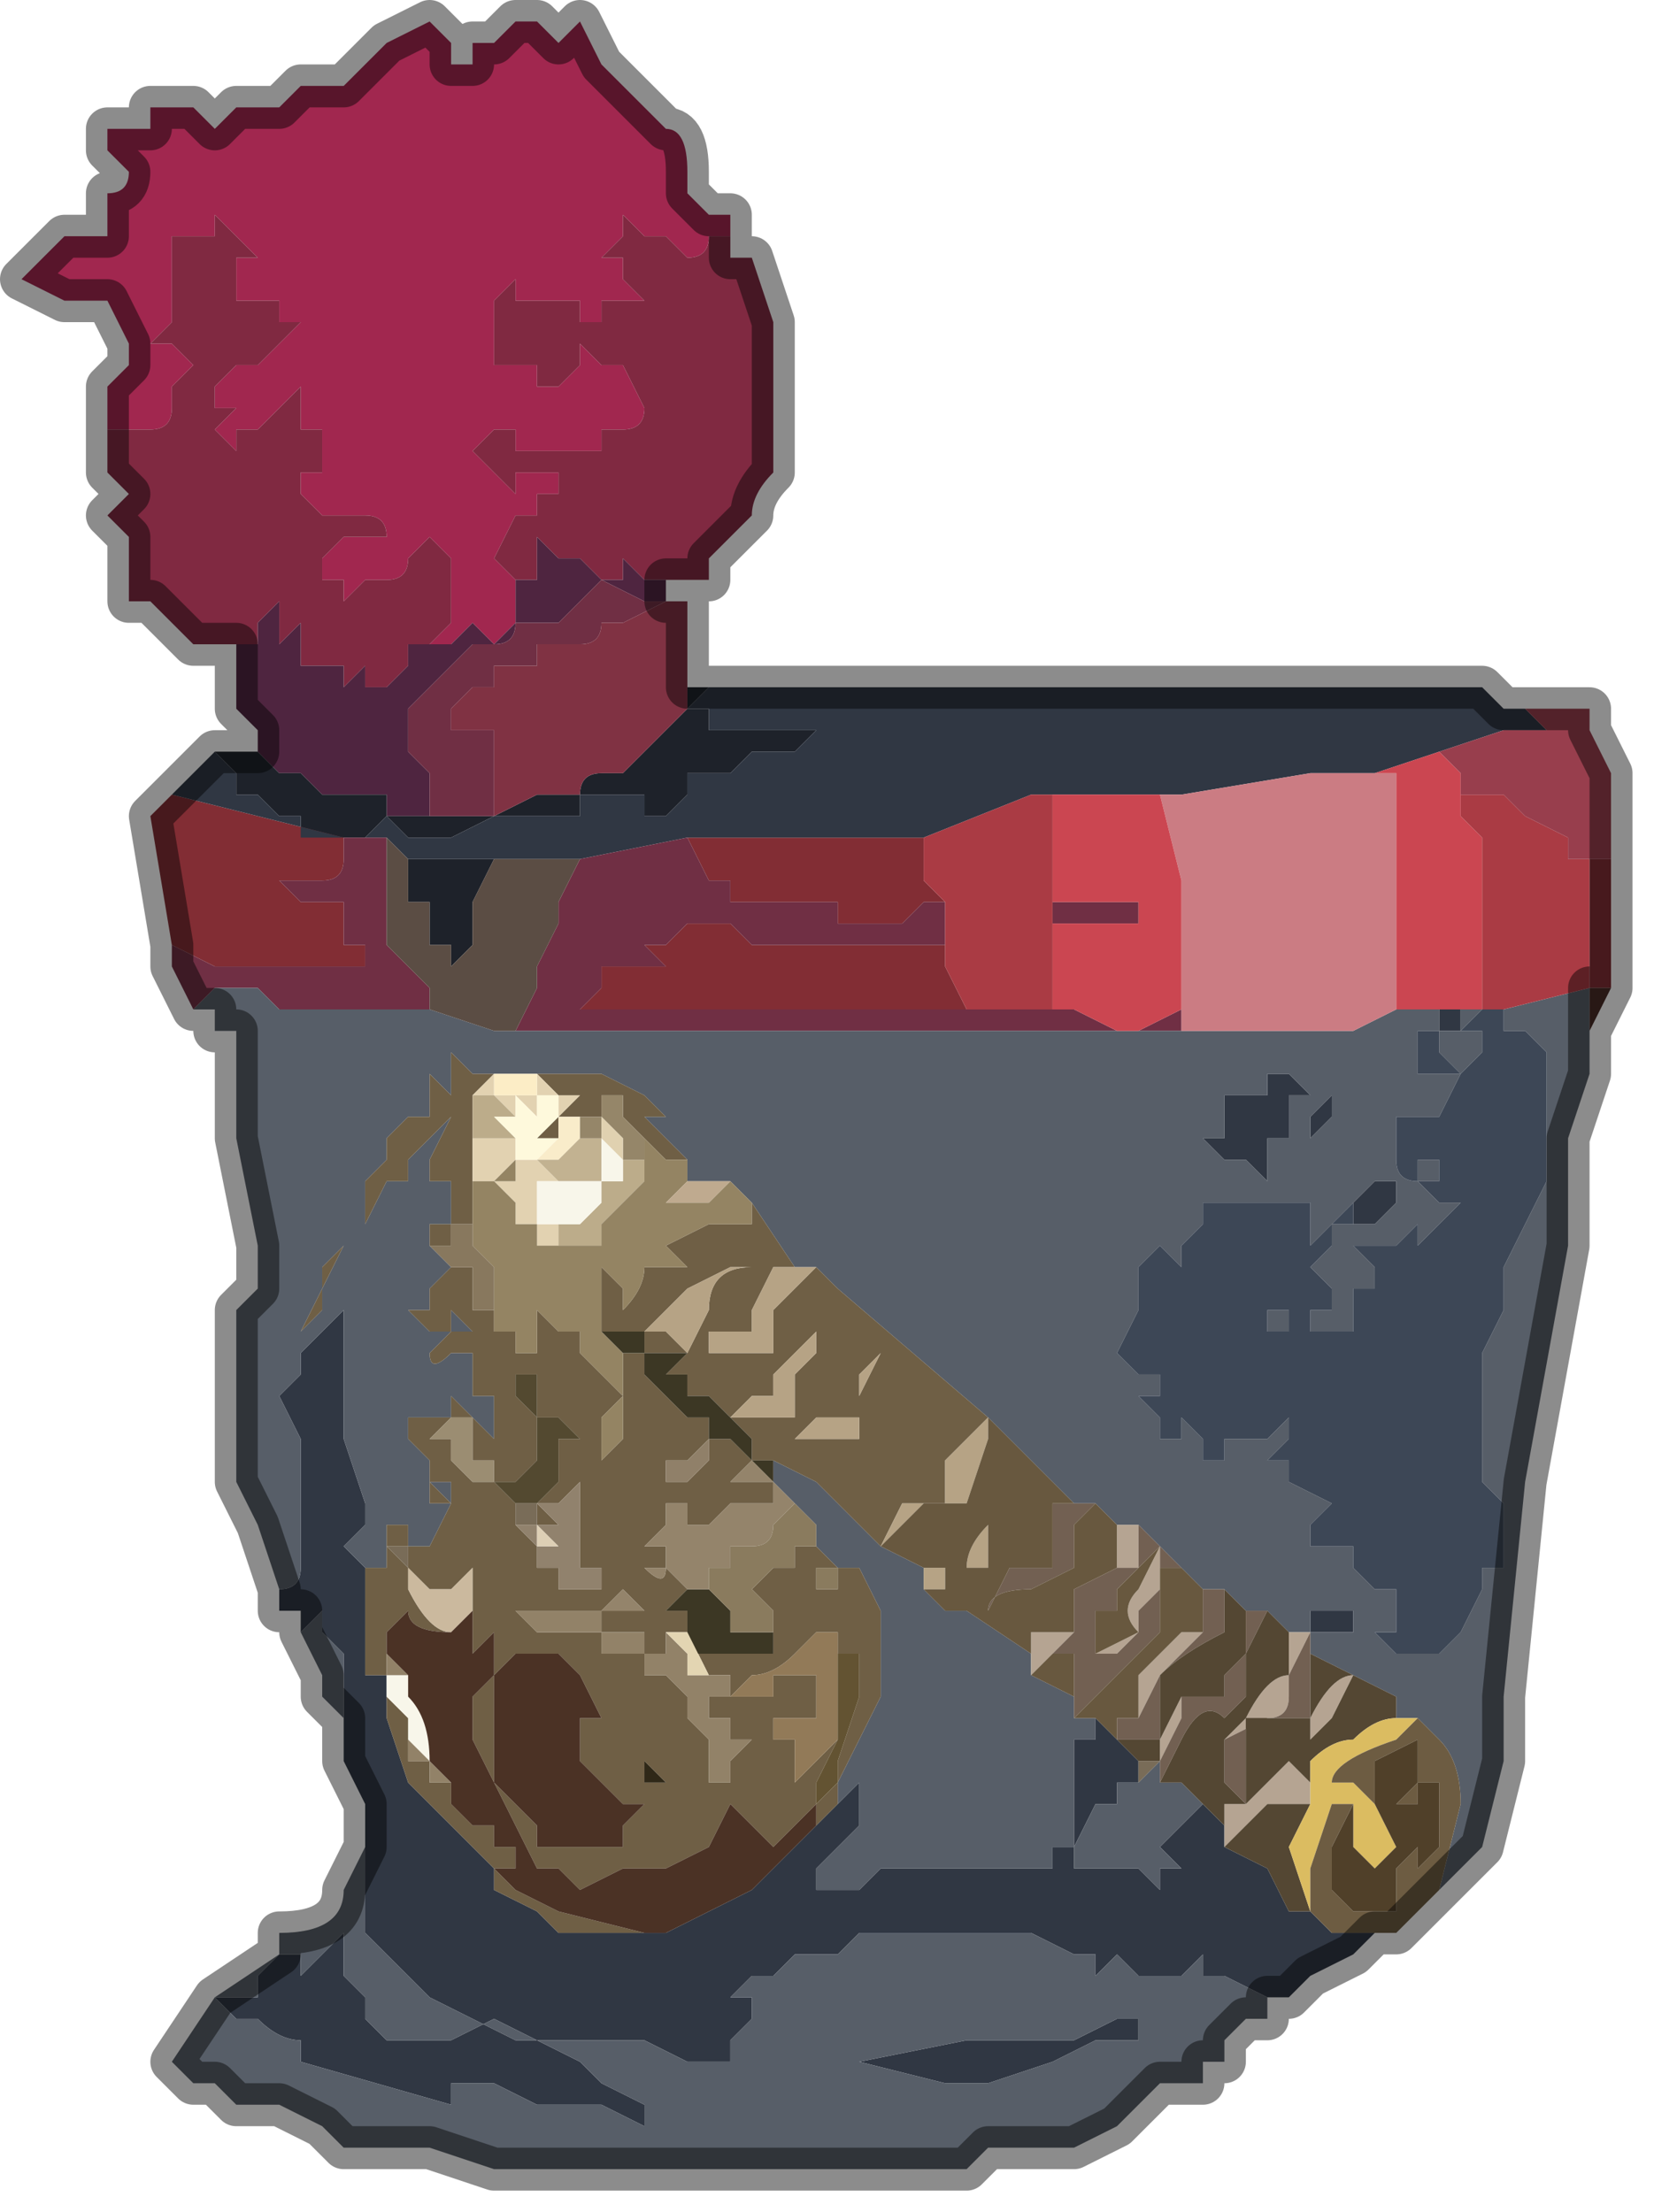 <?xml version="1.0" encoding="UTF-8" standalone="no"?>
<svg xmlns:xlink="http://www.w3.org/1999/xlink" height="5.15px" width="3.85px" xmlns="http://www.w3.org/2000/svg">
  <g transform="matrix(1.0, 0.0, 0.0, 1.0, 2.15, 3.9)">
    <path d="M-1.9 -2.9 L-1.9 -3.0 -1.85 -3.05 -1.85 -3.1 -1.9 -3.2 -1.9 -3.2 -2.0 -3.2 -2.0 -3.2 -2.1 -3.25 -2.05 -3.3 -2.0 -3.35 -1.9 -3.35 Q-1.9 -3.35 -1.9 -3.4 L-1.9 -3.45 Q-1.85 -3.45 -1.85 -3.5 L-1.9 -3.55 -1.9 -3.6 -1.8 -3.6 -1.8 -3.65 -1.8 -3.65 -1.75 -3.65 -1.7 -3.65 -1.65 -3.6 -1.6 -3.65 -1.55 -3.65 -1.5 -3.65 -1.5 -3.65 -1.45 -3.7 -1.4 -3.7 -1.35 -3.7 -1.35 -3.7 -1.25 -3.8 -1.15 -3.85 -1.1 -3.8 -1.1 -3.75 -1.05 -3.75 -1.05 -3.8 -1.0 -3.8 -1.0 -3.8 -0.95 -3.85 -0.9 -3.85 -0.9 -3.85 -0.85 -3.8 -0.85 -3.8 -0.8 -3.85 -0.75 -3.75 -0.65 -3.65 -0.6 -3.6 Q-0.55 -3.6 -0.55 -3.5 L-0.55 -3.45 -0.5 -3.4 -0.45 -3.4 -0.45 -3.35 -0.45 -3.35 -0.5 -3.35 Q-0.5 -3.3 -0.55 -3.3 -0.55 -3.3 -0.6 -3.35 L-0.65 -3.35 -0.65 -3.35 -0.7 -3.4 -0.7 -3.35 -0.75 -3.3 -0.7 -3.3 -0.7 -3.25 -0.65 -3.2 -0.7 -3.2 -0.75 -3.2 -0.75 -3.15 -0.8 -3.15 -0.8 -3.2 -0.85 -3.2 -0.85 -3.2 -0.9 -3.2 -0.95 -3.2 -0.95 -3.25 -1.0 -3.2 -1.0 -3.1 -1.0 -3.05 -0.95 -3.05 -0.9 -3.05 -0.9 -3.0 -0.85 -3.0 -0.85 -3.0 -0.8 -3.05 -0.8 -3.05 -0.8 -3.1 -0.8 -3.1 -0.8 -3.1 -0.75 -3.05 -0.7 -3.05 -0.7 -3.05 -0.65 -2.95 Q-0.65 -2.9 -0.7 -2.9 L-0.75 -2.9 -0.75 -2.85 -0.8 -2.85 -0.85 -2.85 -0.85 -2.85 -0.9 -2.85 -0.95 -2.85 -0.95 -2.85 -0.95 -2.9 -1.0 -2.9 -1.05 -2.85 -1.0 -2.8 -1.0 -2.8 -0.95 -2.75 -0.95 -2.8 -0.9 -2.8 -0.9 -2.8 -0.9 -2.8 -0.85 -2.8 -0.85 -2.75 -0.9 -2.75 -0.9 -2.7 -0.95 -2.7 -1.0 -2.6 -0.95 -2.55 -0.95 -2.55 -0.95 -2.45 -1.0 -2.4 -1.05 -2.45 -1.1 -2.4 -1.1 -2.4 -1.15 -2.4 -1.1 -2.45 -1.1 -2.5 -1.1 -2.55 -1.1 -2.6 -1.15 -2.65 -1.15 -2.65 -1.2 -2.6 Q-1.2 -2.55 -1.25 -2.55 L-1.3 -2.55 -1.3 -2.55 -1.35 -2.5 -1.35 -2.55 -1.4 -2.55 -1.4 -2.6 -1.35 -2.65 -1.3 -2.65 -1.25 -2.65 -1.25 -2.65 Q-1.25 -2.7 -1.3 -2.7 L-1.35 -2.7 -1.35 -2.7 -1.4 -2.7 -1.45 -2.75 -1.45 -2.8 -1.4 -2.8 -1.4 -2.8 -1.4 -2.9 -1.45 -2.9 -1.45 -3.0 -1.5 -2.95 -1.55 -2.9 -1.6 -2.9 -1.6 -2.85 -1.65 -2.9 -1.65 -2.9 -1.6 -2.95 -1.65 -2.95 -1.65 -3.0 -1.6 -3.05 -1.55 -3.05 -1.5 -3.1 -1.45 -3.15 -1.45 -3.15 -1.5 -3.15 -1.5 -3.2 -1.6 -3.2 -1.6 -3.3 -1.55 -3.3 -1.6 -3.35 -1.65 -3.4 -1.65 -3.35 -1.7 -3.35 -1.75 -3.35 -1.75 -3.35 -1.75 -3.3 -1.75 -3.2 -1.8 -3.2 -1.75 -3.2 -1.75 -3.15 -1.8 -3.1 -1.8 -3.1 -1.75 -3.1 -1.7 -3.05 -1.75 -3.0 -1.75 -3.0 -1.75 -2.95 Q-1.75 -2.9 -1.8 -2.9 L-1.85 -2.9 -1.85 -2.9 -1.9 -2.9 -1.9 -2.9 M-1.0 -2.4 L-1.0 -2.4" fill="#a1274f" fill-rule="evenodd" stroke="none"/>
    <path d="M-1.6 -2.4 L-1.6 -2.4 -1.65 -2.4 -1.7 -2.4 -1.75 -2.45 -1.8 -2.5 -1.8 -2.5 -1.85 -2.5 -1.85 -2.65 -1.9 -2.7 -1.85 -2.75 -1.85 -2.75 -1.9 -2.8 -1.9 -2.85 -1.9 -2.9 -1.9 -2.9 -1.9 -2.9 -1.85 -2.9 -1.85 -2.9 -1.8 -2.9 Q-1.75 -2.9 -1.75 -2.95 L-1.75 -3.0 -1.75 -3.0 -1.7 -3.05 -1.75 -3.1 -1.8 -3.1 -1.8 -3.1 -1.75 -3.15 -1.75 -3.2 -1.8 -3.2 -1.75 -3.2 -1.75 -3.3 -1.75 -3.35 -1.75 -3.35 -1.7 -3.35 -1.65 -3.35 -1.65 -3.4 -1.6 -3.35 -1.55 -3.3 -1.6 -3.3 -1.6 -3.2 -1.5 -3.2 -1.5 -3.15 -1.45 -3.15 -1.45 -3.15 -1.5 -3.1 -1.55 -3.05 -1.6 -3.05 -1.65 -3.0 -1.65 -2.95 -1.6 -2.95 -1.65 -2.9 -1.65 -2.9 -1.6 -2.85 -1.6 -2.9 -1.55 -2.9 -1.5 -2.95 -1.45 -3.0 -1.45 -2.9 -1.4 -2.9 -1.4 -2.8 -1.4 -2.8 -1.45 -2.8 -1.45 -2.75 -1.4 -2.7 -1.35 -2.7 -1.35 -2.7 -1.3 -2.7 Q-1.25 -2.7 -1.25 -2.65 L-1.25 -2.65 -1.3 -2.65 -1.35 -2.65 -1.4 -2.6 -1.4 -2.55 -1.35 -2.55 -1.35 -2.5 -1.3 -2.55 -1.3 -2.55 -1.25 -2.55 Q-1.2 -2.55 -1.2 -2.6 L-1.15 -2.65 -1.15 -2.65 -1.1 -2.6 -1.1 -2.55 -1.1 -2.5 -1.1 -2.45 -1.15 -2.4 -1.15 -2.4 -1.2 -2.4 -1.2 -2.35 -1.25 -2.3 -1.3 -2.3 -1.3 -2.35 -1.3 -2.35 -1.35 -2.3 -1.35 -2.35 -1.4 -2.35 -1.45 -2.35 -1.45 -2.45 -1.45 -2.45 -1.5 -2.4 -1.5 -2.5 -1.55 -2.45 -1.55 -2.4 -1.6 -2.4 M-0.45 -3.35 L-0.45 -3.3 -0.4 -3.3 -0.35 -3.15 -0.35 -3.05 -0.35 -2.9 -0.35 -2.8 Q-0.4 -2.75 -0.4 -2.7 L-0.5 -2.6 -0.5 -2.55 -0.6 -2.55 -0.6 -2.55 -0.65 -2.55 -0.65 -2.55 -0.7 -2.6 -0.7 -2.55 -0.75 -2.55 -0.75 -2.55 -0.8 -2.6 -0.8 -2.6 -0.85 -2.6 -0.9 -2.65 -0.9 -2.55 -0.95 -2.55 -0.95 -2.55 -1.0 -2.6 -0.95 -2.7 -0.9 -2.7 -0.9 -2.75 -0.85 -2.75 -0.85 -2.8 -0.9 -2.8 -0.9 -2.8 -0.9 -2.8 -0.95 -2.8 -0.95 -2.75 -1.0 -2.8 -1.0 -2.8 -1.05 -2.85 -1.0 -2.9 -0.95 -2.9 -0.95 -2.85 -0.95 -2.85 -0.9 -2.85 -0.85 -2.85 -0.85 -2.85 -0.8 -2.85 -0.75 -2.85 -0.75 -2.9 -0.7 -2.9 Q-0.65 -2.9 -0.65 -2.95 L-0.7 -3.05 -0.7 -3.05 -0.75 -3.05 -0.8 -3.1 -0.8 -3.1 -0.8 -3.1 -0.8 -3.05 -0.8 -3.05 -0.85 -3.0 -0.85 -3.0 -0.9 -3.0 -0.9 -3.05 -0.95 -3.05 -1.0 -3.05 -1.0 -3.1 -1.0 -3.2 -0.95 -3.25 -0.95 -3.2 -0.9 -3.2 -0.85 -3.2 -0.85 -3.2 -0.8 -3.2 -0.8 -3.15 -0.75 -3.15 -0.75 -3.2 -0.7 -3.2 -0.65 -3.2 -0.7 -3.25 -0.7 -3.3 -0.75 -3.3 -0.7 -3.35 -0.7 -3.4 -0.65 -3.35 -0.65 -3.35 -0.6 -3.35 Q-0.55 -3.3 -0.55 -3.3 -0.5 -3.3 -0.5 -3.35 L-0.45 -3.35 -0.45 -3.35" fill="#802941" fill-rule="evenodd" stroke="none"/>
    <path d="M-1.55 -2.15 L-1.55 -2.2 -1.6 -2.25 -1.6 -2.4 -1.6 -2.4 -1.55 -2.4 -1.55 -2.45 -1.5 -2.5 -1.5 -2.4 -1.45 -2.45 -1.45 -2.45 -1.45 -2.35 -1.4 -2.35 -1.35 -2.35 -1.35 -2.3 -1.3 -2.35 -1.3 -2.35 -1.3 -2.3 -1.25 -2.3 -1.2 -2.35 -1.2 -2.4 -1.15 -2.4 -1.15 -2.4 -1.1 -2.4 -1.1 -2.4 -1.05 -2.45 -1.0 -2.4 -0.95 -2.45 -0.95 -2.55 -0.9 -2.55 -0.9 -2.65 -0.85 -2.6 -0.8 -2.6 -0.8 -2.6 -0.75 -2.55 -0.75 -2.55 -0.7 -2.55 -0.7 -2.6 -0.65 -2.55 -0.65 -2.55 -0.6 -2.55 -0.6 -2.55 -0.6 -2.5 -0.65 -2.5 -0.75 -2.55 -0.8 -2.5 -0.85 -2.45 -0.95 -2.45 Q-0.95 -2.4 -1.0 -2.4 L-1.0 -2.4 -1.05 -2.4 -1.1 -2.35 -1.1 -2.35 -1.15 -2.3 -1.2 -2.25 -1.2 -2.25 -1.2 -2.15 -1.15 -2.1 -1.15 -2.05 -1.15 -2.0 -1.15 -2.0 -1.2 -2.0 -1.2 -2.0 -1.25 -2.0 -1.25 -2.05 -1.3 -2.05 -1.35 -2.05 -1.35 -2.05 -1.4 -2.05 -1.45 -2.1 -1.45 -2.1 -1.5 -2.1 -1.55 -2.15 -1.55 -2.15" fill="#4f2540" fill-rule="evenodd" stroke="none"/>
    <path d="M-1.65 -2.15 Q-1.6 -2.15 -1.6 -2.15 L-1.6 -2.15 -1.55 -2.15 -1.55 -2.15 -1.5 -2.1 -1.45 -2.1 -1.45 -2.1 -1.4 -2.05 -1.35 -2.05 -1.35 -2.05 -1.3 -2.05 -1.25 -2.05 -1.25 -2.0 -1.2 -2.0 -1.2 -2.0 -1.15 -2.0 -1.15 -2.0 -1.1 -2.0 -1.05 -2.0 -1.0 -2.0 -0.9 -2.05 -0.85 -2.05 -0.8 -2.05 Q-0.8 -2.1 -0.75 -2.1 L-0.7 -2.1 -0.65 -2.15 -0.6 -2.2 -0.55 -2.25 -0.55 -2.3 -0.5 -2.3 -0.55 -2.25 -0.5 -2.25 -0.5 -2.2 -0.45 -2.2 -0.35 -2.2 -0.35 -2.2 -0.25 -2.2 -0.3 -2.15 -0.35 -2.15 -0.4 -2.15 -0.45 -2.1 -0.5 -2.1 -0.55 -2.1 -0.55 -2.05 -0.55 -2.05 -0.6 -2.0 -0.65 -2.0 -0.65 -2.05 -0.65 -2.05 -0.7 -2.05 -0.7 -2.05 -0.75 -2.05 -0.8 -2.05 -0.8 -2.0 -0.9 -2.0 -0.9 -2.0 -1.0 -2.0 -1.1 -1.95 -1.15 -1.95 -1.2 -1.95 -1.2 -1.95 -1.25 -2.0 -1.3 -1.95 -1.35 -1.95 -1.35 -1.95 -1.4 -1.95 -1.4 -1.95 -1.45 -1.95 -1.45 -2.0 -1.5 -2.0 -1.55 -2.05 -1.55 -2.05 -1.55 -2.05 -1.6 -2.05 -1.6 -2.1 -1.65 -2.15 M-1.0 -1.9 L-1.05 -1.8 -1.05 -1.75 -1.05 -1.7 -1.1 -1.65 -1.1 -1.7 -1.15 -1.7 -1.15 -1.8 -1.15 -1.8 -1.2 -1.8 -1.2 -1.85 -1.2 -1.9 -1.05 -1.9 -1.0 -1.9" fill="#1e222a" fill-rule="evenodd" stroke="none"/>
    <path d="M1.55 -1.9 L1.6 -1.9 1.6 -1.85 1.6 -1.65 1.6 -1.6 1.55 -1.6 1.55 -1.65 1.55 -1.75 1.55 -1.9 M-1.75 -1.7 L-1.75 -1.7 -1.8 -2.0 -1.75 -2.05 -1.35 -1.95 -1.35 -1.9 Q-1.35 -1.85 -1.4 -1.85 L-1.45 -1.85 -1.45 -1.85 -1.5 -1.85 -1.55 -1.85 -1.55 -1.85 -1.6 -1.85 -1.6 -1.85 -1.55 -1.85 -1.5 -1.85 -1.45 -1.8 -1.45 -1.8 -1.4 -1.8 -1.4 -1.8 -1.35 -1.8 -1.35 -1.8 -1.35 -1.75 -1.35 -1.7 -1.3 -1.7 -1.3 -1.7 -1.3 -1.65 -1.35 -1.65 -1.35 -1.65 -1.4 -1.65 -1.45 -1.65 -1.45 -1.65 -1.5 -1.65 -1.65 -1.65 -1.75 -1.7 M0.6 -1.5 L0.6 -1.5 0.55 -1.5 0.55 -1.5 0.6 -1.5 M0.0 -1.95 L0.0 -1.85 0.0 -1.85 0.05 -1.8 0.0 -1.8 0.0 -1.8 -0.05 -1.75 -0.1 -1.75 -0.2 -1.75 -0.2 -1.8 -0.25 -1.8 -0.3 -1.8 -0.4 -1.8 Q-0.45 -1.8 -0.45 -1.8 L-0.45 -1.85 -0.5 -1.85 -0.55 -1.95 -0.4 -1.95 -0.1 -1.95 0.0 -1.95 M0.05 -1.7 L0.05 -1.65 0.1 -1.55 0.1 -1.55 0.0 -1.55 -0.1 -1.55 -0.1 -1.55 -0.15 -1.55 -0.2 -1.55 -0.5 -1.55 -0.65 -1.55 -0.8 -1.55 -0.75 -1.6 -0.75 -1.65 -0.7 -1.65 -0.65 -1.65 -0.65 -1.65 -0.6 -1.65 -0.55 -1.65 -0.55 -1.65 -0.55 -1.65 -0.6 -1.65 -0.65 -1.7 -0.65 -1.7 -0.6 -1.7 -0.55 -1.75 -0.5 -1.75 -0.45 -1.75 -0.4 -1.7 -0.35 -1.7 -0.2 -1.7 -0.1 -1.7 0.0 -1.7 0.05 -1.7" fill="#822d34" fill-rule="evenodd" stroke="none"/>
    <path d="M1.4 -2.25 L1.4 -2.25 1.45 -2.2 1.35 -2.2 1.35 -2.2 1.2 -2.15 1.2 -2.15 1.05 -2.1 0.9 -2.1 0.6 -2.05 0.55 -2.05 0.45 -2.05 0.3 -2.05 0.25 -2.05 0.0 -1.95 -0.1 -1.95 -0.4 -1.95 -0.55 -1.95 -0.8 -1.9 -1.0 -1.9 -1.05 -1.9 -1.2 -1.9 -1.25 -1.95 -1.35 -1.95 -1.35 -1.95 -1.35 -1.95 -1.3 -1.95 -1.25 -2.0 -1.2 -1.95 -1.2 -1.95 -1.15 -1.95 -1.1 -1.95 -1.0 -2.0 -0.9 -2.0 -0.9 -2.0 -0.8 -2.0 -0.8 -2.05 -0.75 -2.05 -0.7 -2.05 -0.7 -2.05 -0.65 -2.05 -0.65 -2.05 -0.65 -2.0 -0.6 -2.0 -0.55 -2.05 -0.55 -2.05 -0.55 -2.1 -0.5 -2.1 -0.45 -2.1 -0.4 -2.15 -0.35 -2.15 -0.3 -2.15 -0.25 -2.2 -0.35 -2.2 -0.35 -2.2 -0.45 -2.2 -0.5 -2.2 -0.5 -2.25 -0.55 -2.25 -0.5 -2.3 -0.5 -2.3 -0.35 -2.3 0.15 -2.3 0.6 -2.3 0.85 -2.3 1.1 -2.3 1.15 -2.3 1.25 -2.3 Q1.25 -2.3 1.3 -2.3 L1.35 -2.25 1.4 -2.25 M1.05 0.6 L1.0 0.65 0.9 0.7 0.85 0.75 0.8 0.75 0.7 0.7 0.65 0.7 Q0.65 0.65 0.65 0.65 L0.6 0.7 0.55 0.7 0.5 0.7 0.45 0.65 0.4 0.7 0.4 0.65 0.35 0.65 0.25 0.6 0.2 0.6 0.1 0.6 Q0.1 0.6 0.05 0.6 L0.0 0.6 0.0 0.6 -0.1 0.6 -0.1 0.6 -0.15 0.6 -0.2 0.65 -0.25 0.65 -0.3 0.65 -0.35 0.7 -0.4 0.7 -0.45 0.75 -0.4 0.75 -0.4 0.8 -0.45 0.85 -0.45 0.85 -0.45 0.9 -0.55 0.9 -0.65 0.85 -0.8 0.85 -0.95 0.85 -1.05 0.8 Q-1.15 0.75 -1.15 0.75 L-1.2 0.7 -1.25 0.65 -1.3 0.6 -1.3 0.45 Q-1.3 0.4 -1.3 0.4 L-1.3 0.3 -1.35 0.2 -1.35 0.1 -1.35 0.1 -1.35 0.0 -1.35 -0.05 -1.4 -0.1 -1.4 -0.15 -1.45 -0.1 -1.45 -0.15 -1.5 -0.15 -1.5 -0.2 Q-1.45 -0.2 -1.45 -0.25 L-1.45 -0.4 -1.45 -0.55 -1.5 -0.65 -1.45 -0.7 -1.45 -0.7 -1.45 -0.75 -1.4 -0.8 -1.35 -0.85 -1.35 -0.75 -1.35 -0.55 -1.3 -0.4 -1.3 -0.35 -1.35 -0.3 -1.3 -0.25 -1.3 -0.2 -1.3 -0.2 -1.3 0.0 -1.25 0.0 -1.25 0.1 -1.2 0.25 -1.15 0.3 -1.1 0.35 -1.0 0.45 -1.0 0.5 -0.9 0.55 -0.85 0.6 -0.8 0.6 -0.7 0.6 -0.65 0.6 -0.6 0.6 -0.6 0.6 -0.5 0.55 -0.4 0.5 -0.35 0.45 -0.35 0.45 -0.25 0.35 -0.25 0.35 -0.25 0.35 -0.2 0.3 -0.15 0.25 -0.15 0.35 -0.2 0.4 -0.25 0.45 -0.25 0.5 -0.2 0.5 -0.15 0.5 -0.1 0.45 -0.1 0.45 -0.05 0.45 0.0 0.45 0.05 0.45 0.1 0.45 0.15 0.45 0.2 0.45 0.3 0.45 0.3 0.4 0.25 0.4 0.3 0.4 0.35 0.4 0.35 0.25 0.35 0.15 0.4 0.15 0.4 0.1 0.45 0.15 0.5 0.2 0.5 0.25 0.45 0.25 0.45 0.3 0.4 0.3 0.35 0.4 0.35 0.45 0.4 0.45 0.45 0.45 0.5 0.45 0.55 0.5 0.55 0.45 0.6 0.45 0.55 0.4 0.6 0.35 0.65 0.3 0.7 0.35 0.7 0.4 0.8 0.45 0.85 0.55 0.9 0.55 0.95 0.6 1.0 0.6 1.05 0.6 M-1.75 -2.05 L-1.7 -2.1 -1.65 -2.15 -1.6 -2.1 -1.6 -2.05 -1.55 -2.05 -1.55 -2.05 -1.55 -2.05 -1.5 -2.0 -1.45 -2.0 -1.45 -1.95 -1.4 -1.95 -1.4 -1.95 -1.35 -1.95 -1.75 -2.05 M1.2 -1.55 L1.25 -1.55 1.25 -1.5 1.2 -1.5 1.2 -1.55 M0.95 -1.3 L0.95 -1.3 0.9 -1.25 0.9 -1.3 0.95 -1.35 0.95 -1.3 M0.7 -1.25 L0.7 -1.3 0.7 -1.35 Q0.75 -1.35 0.8 -1.35 L0.8 -1.4 0.85 -1.4 0.9 -1.35 0.85 -1.35 0.85 -1.3 0.85 -1.25 0.8 -1.25 0.8 -1.15 0.75 -1.2 0.75 -1.2 0.7 -1.2 0.7 -1.2 0.65 -1.25 0.7 -1.25 0.7 -1.25 M1.05 -1.15 L1.1 -1.15 1.1 -1.1 1.05 -1.05 1.0 -1.05 1.0 -1.1 1.05 -1.15 1.05 -1.15 M1.0 -0.15 L1.0 -0.15 1.0 -0.1 0.95 -0.1 0.9 -0.1 0.9 -0.15 0.95 -0.15 1.0 -0.15 M0.35 0.7 L0.4 0.7 0.35 0.7 M0.45 0.8 L0.5 0.8 0.5 0.85 0.4 0.85 0.3 0.9 0.15 0.95 0.05 0.95 -0.15 0.9 0.1 0.85 0.25 0.85 0.35 0.85 0.45 0.8 M-0.75 1.0 L-0.9 1.0 -1.0 0.95 -1.05 0.95 -1.1 0.95 -1.1 1.0 -1.45 0.9 -1.45 0.85 Q-1.5 0.85 -1.55 0.8 L-1.6 0.8 -1.65 0.75 -1.65 0.75 -1.6 0.75 -1.55 0.75 -1.55 0.7 -1.5 0.65 -1.45 0.65 -1.45 0.7 -1.4 0.65 -1.35 0.6 -1.35 0.7 -1.35 0.7 -1.3 0.75 -1.3 0.8 -1.35 0.8 -1.3 0.8 -1.25 0.85 -1.2 0.85 -1.15 0.85 -1.1 0.85 -1.0 0.8 -0.8 0.9 -0.75 0.95 -0.75 0.95 -0.65 1.0 -0.55 1.0 -0.65 1.0 -0.65 1.05 -0.75 1.0 -0.75 1.0" fill="#303743" fill-rule="evenodd" stroke="none"/>
    <path d="M-1.7 -1.55 L-1.75 -1.65 -1.75 -1.7 -1.65 -1.65 -1.5 -1.65 -1.45 -1.65 -1.45 -1.65 -1.4 -1.65 -1.35 -1.65 -1.35 -1.65 -1.3 -1.65 -1.3 -1.7 -1.3 -1.7 -1.35 -1.7 -1.35 -1.75 -1.35 -1.8 -1.35 -1.8 -1.4 -1.8 -1.4 -1.8 -1.45 -1.8 -1.45 -1.8 -1.5 -1.85 -1.55 -1.85 -1.6 -1.85 -1.6 -1.85 -1.55 -1.85 -1.55 -1.85 -1.5 -1.85 -1.45 -1.85 -1.45 -1.85 -1.4 -1.85 Q-1.35 -1.85 -1.35 -1.9 L-1.35 -1.95 -1.35 -1.95 -1.25 -1.95 -1.25 -1.8 -1.25 -1.7 -1.2 -1.65 -1.15 -1.6 -1.15 -1.55 -1.15 -1.55 -1.35 -1.55 -1.5 -1.55 -1.55 -1.6 -1.65 -1.6 Q-1.7 -1.55 -1.7 -1.55 M-0.6 -2.5 L-0.55 -2.5 -0.6 -2.5 -0.7 -2.45 -0.75 -2.45 Q-0.75 -2.4 -0.8 -2.4 L-0.8 -2.4 -0.85 -2.4 -0.9 -2.4 -0.9 -2.35 -0.95 -2.35 -1.0 -2.35 -1.0 -2.3 -1.05 -2.3 -1.1 -2.25 -1.1 -2.2 -1.05 -2.2 -1.05 -2.2 -1.0 -2.2 -1.0 -2.1 -1.0 -2.05 -1.0 -2.0 -1.05 -2.0 -1.1 -2.0 -1.15 -2.0 -1.15 -2.05 -1.15 -2.1 -1.2 -2.15 -1.2 -2.25 -1.2 -2.25 -1.15 -2.3 -1.1 -2.35 -1.1 -2.35 -1.05 -2.4 -1.0 -2.4 -1.0 -2.4 -1.0 -2.4 Q-0.95 -2.4 -0.95 -2.45 L-0.85 -2.45 -0.8 -2.5 -0.75 -2.55 -0.65 -2.5 -0.6 -2.5 M0.05 -1.8 L0.05 -1.7 0.0 -1.7 -0.1 -1.7 -0.2 -1.7 -0.35 -1.7 -0.4 -1.7 -0.45 -1.75 -0.5 -1.75 -0.55 -1.75 -0.6 -1.7 -0.65 -1.7 -0.65 -1.7 -0.6 -1.65 -0.55 -1.65 -0.55 -1.65 -0.55 -1.65 -0.6 -1.65 -0.65 -1.65 -0.65 -1.65 -0.7 -1.65 -0.75 -1.65 -0.75 -1.6 -0.8 -1.55 -0.65 -1.55 -0.5 -1.55 -0.2 -1.55 -0.15 -1.55 -0.1 -1.55 -0.1 -1.55 0.0 -1.55 0.1 -1.55 0.1 -1.55 0.2 -1.55 0.25 -1.55 0.3 -1.55 0.35 -1.55 0.45 -1.5 0.5 -1.5 0.6 -1.55 0.6 -1.5 0.55 -1.5 0.35 -1.5 0.3 -1.5 0.1 -1.5 0.05 -1.5 -0.1 -1.5 -0.35 -1.5 -0.6 -1.5 -0.8 -1.5 -0.95 -1.5 -0.9 -1.6 -0.9 -1.65 -0.85 -1.75 -0.85 -1.8 -0.8 -1.9 -0.8 -1.9 -0.55 -1.95 -0.5 -1.85 -0.45 -1.85 -0.45 -1.8 Q-0.45 -1.8 -0.4 -1.8 L-0.3 -1.8 -0.25 -1.8 -0.2 -1.8 -0.2 -1.75 -0.1 -1.75 -0.05 -1.75 0.0 -1.8 0.0 -1.8 0.05 -1.8 M0.3 -1.75 L0.3 -1.8 0.45 -1.8 0.5 -1.8 0.55 -1.8 0.55 -1.8 0.55 -1.8 0.5 -1.8 0.5 -1.75 0.45 -1.75 0.4 -1.75 0.35 -1.75 0.35 -1.75 0.3 -1.75 0.3 -1.75" fill="#702f44" fill-rule="evenodd" stroke="none"/>
    <path d="M1.55 -1.5 L1.55 -1.4 1.5 -1.25 1.5 -1.0 1.4 -0.45 1.35 0.05 1.35 0.15 1.35 0.2 1.3 0.4 1.2 0.5 1.25 0.3 Q1.25 0.2 1.2 0.15 L1.15 0.1 1.1 0.1 1.1 0.05 1.0 0.0 0.9 -0.05 0.9 -0.1 0.9 -0.1 0.85 -0.1 0.8 -0.15 0.8 -0.15 0.75 -0.15 0.7 -0.2 0.65 -0.2 0.6 -0.25 0.55 -0.3 0.5 -0.35 0.45 -0.35 0.45 -0.35 0.4 -0.4 0.35 -0.4 0.15 -0.6 0.15 -0.6 -0.2 -0.9 -0.25 -0.95 -0.3 -0.95 -0.4 -1.1 -0.45 -1.15 -0.55 -1.15 -0.55 -1.2 -0.55 -1.2 -0.6 -1.25 -0.65 -1.3 -0.65 -1.3 -0.6 -1.3 -0.55 -1.3 -0.5 -1.3 -0.6 -1.3 -0.65 -1.35 -0.75 -1.4 -0.75 -1.4 -0.8 -1.4 -0.85 -1.4 -0.9 -1.4 -0.9 -1.4 -0.95 -1.4 -0.95 -1.4 -1.0 -1.4 -1.05 -1.4 -1.05 -1.4 -1.1 -1.45 -1.1 -1.4 -1.1 -1.35 -1.1 -1.35 -1.15 -1.4 -1.15 -1.3 -1.2 -1.3 -1.2 -1.3 -1.25 -1.25 -1.25 -1.2 -1.3 -1.15 -1.3 -1.05 -1.4 -0.95 -1.4 -0.85 -1.45 -0.8 -1.4 -0.9 -1.35 -1.0 -1.3 -1.05 -1.3 -1.05 -1.25 -1.15 -1.25 -1.15 -1.2 -1.15 -1.2 -1.2 -1.1 -1.3 -1.1 -1.3 -1.15 -1.2 -1.15 -1.15 -1.1 -1.15 -1.1 -1.05 -1.15 -1.05 -1.15 -1.05 -1.15 -1.0 -1.15 -1.0 Q-1.1 -0.95 -1.1 -0.95 L-1.1 -0.95 -1.15 -0.95 -1.1 -0.95 -1.15 -0.9 -1.15 -0.85 -1.2 -0.85 -1.15 -0.8 -1.1 -0.8 -1.1 -0.85 -1.05 -0.8 -1.05 -0.8 -1.1 -0.8 -1.15 -0.75 Q-1.15 -0.7 -1.1 -0.75 L-1.05 -0.75 -1.05 -0.65 -1.0 -0.65 -1.0 -0.55 -1.0 -0.55 -1.05 -0.6 -1.1 -0.65 -1.1 -0.6 -1.15 -0.6 -1.15 -0.6 -1.2 -0.6 -1.2 -0.55 -1.15 -0.5 -1.15 -0.45 -1.1 -0.45 -1.1 -0.4 -1.15 -0.45 -1.15 -0.4 -1.15 -0.4 -1.1 -0.4 -1.1 -0.4 -1.15 -0.3 -1.15 -0.3 -1.2 -0.3 -1.2 -0.35 -1.25 -0.35 -1.25 -0.3 -1.25 -0.25 -1.25 -0.25 -1.3 -0.25 -1.3 -0.2 -1.3 -0.25 -1.35 -0.3 -1.3 -0.35 -1.3 -0.4 -1.35 -0.55 -1.35 -0.75 -1.35 -0.85 -1.4 -0.8 -1.45 -0.75 -1.45 -0.7 -1.45 -0.7 -1.5 -0.65 -1.45 -0.55 -1.45 -0.4 -1.45 -0.25 Q-1.45 -0.2 -1.5 -0.2 L-1.5 -0.15 -1.5 -0.2 -1.55 -0.35 -1.6 -0.45 -1.6 -0.75 -1.6 -0.85 -1.55 -0.9 -1.55 -1.0 -1.6 -1.25 -1.6 -1.5 -1.65 -1.5 -1.65 -1.55 -1.7 -1.55 -1.7 -1.55 Q-1.7 -1.55 -1.65 -1.6 L-1.55 -1.6 -1.5 -1.55 -1.35 -1.55 -1.15 -1.55 -1.15 -1.55 -1.0 -1.5 -0.95 -1.5 -0.8 -1.5 -0.6 -1.5 -0.35 -1.5 -0.1 -1.5 0.05 -1.5 0.1 -1.5 0.3 -1.5 0.35 -1.5 0.55 -1.5 0.55 -1.5 0.6 -1.5 1.0 -1.5 1.1 -1.55 1.2 -1.55 1.2 -1.5 1.25 -1.5 1.25 -1.55 1.3 -1.55 1.25 -1.5 1.3 -1.5 1.3 -1.45 1.25 -1.4 1.2 -1.45 1.2 -1.5 1.15 -1.5 1.15 -1.4 1.2 -1.4 1.25 -1.4 1.2 -1.3 1.15 -1.3 1.1 -1.3 1.1 -1.2 1.1 -1.2 Q1.1 -1.15 1.15 -1.15 L1.15 -1.2 1.2 -1.2 1.2 -1.15 1.15 -1.15 1.2 -1.1 1.2 -1.1 1.25 -1.1 1.25 -1.1 1.2 -1.05 1.15 -1.0 1.15 -1.05 1.1 -1.0 1.1 -1.0 1.05 -1.0 1.05 -1.0 1.0 -1.0 1.0 -1.0 1.05 -0.95 1.05 -0.95 1.05 -0.9 1.0 -0.9 1.0 -0.85 1.0 -0.8 0.95 -0.8 0.9 -0.8 0.9 -0.85 0.85 -0.85 0.85 -0.8 0.8 -0.8 0.8 -0.85 0.85 -0.85 0.9 -0.85 0.95 -0.85 0.95 -0.9 0.9 -0.95 0.9 -0.95 0.95 -1.0 0.95 -1.05 1.0 -1.05 1.0 -1.1 0.95 -1.05 0.9 -1.0 0.9 -1.05 0.9 -1.1 0.85 -1.1 0.8 -1.1 0.75 -1.1 0.75 -1.1 0.7 -1.1 0.7 -1.1 0.65 -1.1 0.65 -1.05 0.6 -1.0 0.6 -0.95 0.55 -1.0 0.55 -1.0 0.5 -0.95 0.5 -0.9 0.5 -0.85 0.45 -0.75 0.5 -0.7 0.55 -0.7 0.55 -0.65 0.5 -0.65 0.55 -0.6 0.55 -0.55 0.6 -0.55 0.6 -0.6 Q0.65 -0.55 0.65 -0.55 L0.65 -0.5 0.65 -0.5 0.7 -0.5 0.7 -0.55 0.7 -0.55 0.75 -0.55 0.8 -0.55 0.8 -0.55 0.85 -0.6 0.85 -0.55 0.8 -0.5 0.8 -0.5 0.85 -0.5 0.85 -0.45 0.85 -0.45 0.95 -0.4 0.95 -0.4 0.9 -0.35 0.9 -0.3 1.0 -0.3 1.0 -0.25 1.05 -0.2 1.05 -0.2 1.1 -0.2 1.1 -0.1 1.05 -0.1 1.1 -0.05 Q1.15 -0.05 1.15 -0.05 L1.15 -0.05 1.2 -0.05 1.25 -0.1 1.3 -0.2 1.3 -0.25 1.35 -0.25 1.35 -0.35 1.35 -0.4 1.3 -0.45 1.3 -0.55 1.3 -0.7 1.3 -0.75 1.35 -0.85 1.35 -0.95 1.4 -1.05 1.45 -1.15 1.45 -1.3 1.45 -1.4 1.45 -1.45 1.4 -1.5 1.35 -1.5 1.35 -1.55 1.35 -1.55 1.35 -1.55 1.55 -1.6 1.55 -1.5 1.55 -1.5 M0.8 0.75 L0.8 0.8 0.75 0.8 0.7 0.85 0.7 0.9 0.65 0.9 0.65 0.95 0.6 0.95 0.55 0.95 0.5 1.0 0.45 1.05 0.35 1.1 0.3 1.1 0.25 1.1 0.2 1.1 0.15 1.1 0.1 1.15 0.05 1.15 -0.15 1.15 -0.3 1.15 -0.5 1.15 -0.65 1.15 -0.8 1.15 -0.9 1.15 -0.95 1.15 -1.0 1.15 -1.15 1.1 -1.2 1.1 -1.25 1.1 -1.3 1.1 -1.35 1.1 -1.4 1.05 -1.5 1.0 -1.55 1.0 -1.6 1.0 -1.65 0.95 -1.7 0.95 -1.7 0.95 -1.75 0.9 -1.65 0.75 -1.5 0.65 -1.5 0.6 Q-1.35 0.6 -1.35 0.5 L-1.3 0.4 Q-1.3 0.4 -1.3 0.45 L-1.3 0.6 -1.25 0.65 -1.2 0.7 -1.15 0.75 Q-1.15 0.75 -1.05 0.8 L-0.95 0.85 -0.8 0.85 -0.65 0.85 -0.55 0.9 -0.45 0.9 -0.45 0.85 -0.45 0.85 -0.4 0.8 -0.4 0.75 -0.45 0.75 -0.4 0.7 -0.35 0.7 -0.3 0.65 -0.25 0.65 -0.2 0.65 -0.15 0.6 -0.1 0.6 -0.1 0.6 0.0 0.6 0.0 0.6 0.05 0.6 Q0.1 0.6 0.1 0.6 L0.2 0.6 0.25 0.6 0.35 0.65 0.4 0.65 0.4 0.7 0.45 0.65 0.5 0.7 0.55 0.7 0.6 0.7 0.65 0.65 Q0.65 0.65 0.65 0.7 L0.7 0.7 0.8 0.75 M-1.35 0.1 L-1.4 0.05 -1.4 0.0 -1.45 -0.1 -1.45 -0.1 -1.4 -0.15 -1.4 -0.1 -1.35 -0.05 -1.35 0.0 -1.35 0.1 -1.35 0.1 M0.7 -1.25 L0.7 -1.25 0.65 -1.25 0.7 -1.2 0.7 -1.2 0.75 -1.2 0.75 -1.2 0.8 -1.15 0.8 -1.25 0.85 -1.25 0.85 -1.3 0.85 -1.35 0.9 -1.35 0.85 -1.4 0.8 -1.4 0.8 -1.35 Q0.75 -1.35 0.7 -1.35 L0.7 -1.3 0.7 -1.25 M0.95 -1.3 L0.95 -1.35 0.9 -1.3 0.9 -1.25 0.95 -1.3 0.95 -1.3 M0.55 -0.3 L0.55 -0.3 M1.0 0.0 L1.0 0.0 M-0.1 -0.3 L-0.1 -0.3 0.0 -0.25 0.0 -0.2 0.05 -0.15 0.1 -0.15 0.25 -0.05 0.25 0.0 0.25 0.0 0.35 0.05 0.35 0.1 0.4 0.1 0.4 0.15 0.35 0.15 0.35 0.25 0.35 0.4 0.3 0.4 0.25 0.4 0.3 0.4 0.3 0.45 0.2 0.45 0.15 0.45 0.1 0.45 0.05 0.45 0.0 0.45 -0.05 0.45 -0.1 0.45 -0.1 0.45 -0.15 0.5 -0.2 0.5 -0.25 0.5 -0.25 0.45 -0.2 0.4 -0.15 0.35 -0.15 0.25 -0.2 0.3 -0.2 0.25 -0.15 0.15 -0.1 0.05 -0.1 0.0 -0.1 -0.15 -0.15 -0.25 -0.2 -0.25 -0.25 -0.3 -0.25 -0.35 -0.3 -0.4 -0.35 -0.45 -0.35 -0.5 -0.35 -0.5 -0.35 -0.5 -0.25 -0.45 -0.15 -0.35 -0.1 -0.3 -0.1 -0.3 M1.0 -0.15 L0.95 -0.15 0.9 -0.15 0.9 -0.1 0.95 -0.1 1.0 -0.1 1.0 -0.15 1.0 -0.15 M1.05 -1.15 L1.05 -1.15 1.0 -1.1 1.0 -1.05 1.05 -1.05 1.1 -1.1 1.1 -1.15 1.05 -1.15 M0.55 0.2 L0.55 0.25 0.6 0.25 0.65 0.3 0.6 0.35 0.55 0.4 0.6 0.45 0.55 0.45 0.55 0.5 0.5 0.45 0.45 0.45 0.4 0.45 0.35 0.45 0.35 0.4 0.4 0.3 0.45 0.3 0.45 0.25 0.5 0.25 0.55 0.2 M0.35 0.7 L0.4 0.7 0.35 0.7 M0.45 0.8 L0.35 0.85 0.25 0.85 0.1 0.85 -0.15 0.9 0.05 0.95 0.15 0.95 0.3 0.9 0.4 0.85 0.5 0.85 0.5 0.8 0.45 0.8 M-0.75 1.0 L-0.75 1.0 -0.65 1.05 -0.65 1.0 -0.55 1.0 -0.65 1.0 -0.75 0.95 -0.75 0.95 -0.8 0.9 -1.0 0.8 -1.1 0.85 -1.15 0.85 -1.2 0.85 -1.25 0.85 -1.3 0.8 -1.35 0.8 -1.3 0.8 -1.3 0.75 -1.35 0.7 -1.35 0.7 -1.35 0.6 -1.4 0.65 -1.45 0.7 -1.45 0.65 -1.5 0.65 -1.55 0.7 -1.55 0.75 -1.6 0.75 -1.65 0.75 -1.65 0.75 -1.6 0.8 -1.55 0.8 Q-1.5 0.85 -1.45 0.85 L-1.45 0.9 -1.1 1.0 -1.1 0.95 -1.05 0.95 -1.0 0.95 -0.9 1.0 -0.75 1.0" fill="#575e68" fill-rule="evenodd" stroke="none"/>
    <path d="M-0.55 -2.5 L-0.55 -2.35 -0.55 -2.3 -0.55 -2.25 -0.6 -2.2 -0.65 -2.15 -0.7 -2.1 -0.75 -2.1 Q-0.8 -2.1 -0.8 -2.05 L-0.85 -2.05 -0.9 -2.05 -1.0 -2.0 -1.0 -2.05 -1.0 -2.1 -1.0 -2.2 -1.05 -2.2 -1.05 -2.2 -1.1 -2.2 -1.1 -2.25 -1.05 -2.3 -1.0 -2.3 -1.0 -2.35 -0.95 -2.35 -0.9 -2.35 -0.9 -2.4 -0.85 -2.4 -0.8 -2.4 -0.8 -2.4 Q-0.75 -2.4 -0.75 -2.45 L-0.7 -2.45 -0.6 -2.5 -0.55 -2.5" fill="#803243" fill-rule="evenodd" stroke="none"/>
    <path d="M-0.8 -1.9 L-0.8 -1.9 -0.85 -1.8 -0.85 -1.75 -0.9 -1.65 -0.9 -1.6 -0.95 -1.5 -1.0 -1.5 -1.15 -1.55 -1.15 -1.6 -1.2 -1.65 -1.25 -1.7 -1.25 -1.8 -1.25 -1.95 -1.2 -1.9 -1.2 -1.85 -1.2 -1.8 -1.15 -1.8 -1.15 -1.8 -1.15 -1.7 -1.1 -1.7 -1.1 -1.65 -1.05 -1.7 -1.05 -1.75 -1.05 -1.8 -1.0 -1.9 -0.8 -1.9" fill="#5b4d44" fill-rule="evenodd" stroke="none"/>
    <path d="M0.15 -0.6 L0.1 -0.55 0.05 -0.5 0.05 -0.4 -0.05 -0.4 -0.1 -0.3 -0.15 -0.35 -0.25 -0.45 -0.35 -0.5 -0.35 -0.5 -0.35 -0.5 -0.4 -0.5 -0.4 -0.55 -0.45 -0.6 -0.45 -0.6 -0.45 -0.6 -0.5 -0.65 -0.5 -0.65 -0.55 -0.65 -0.55 -0.7 -0.6 -0.7 -0.55 -0.75 -0.55 -0.75 -0.6 -0.75 -0.65 -0.75 -0.65 -0.75 -0.65 -0.8 -0.75 -0.8 -0.75 -0.8 -0.75 -0.85 -0.75 -0.9 -0.75 -0.95 -0.7 -0.9 -0.7 -0.85 Q-0.65 -0.9 -0.65 -0.95 L-0.65 -0.95 -0.6 -0.95 -0.6 -0.95 -0.55 -0.95 -0.55 -0.95 -0.6 -1.0 -0.6 -1.0 -0.5 -1.05 -0.45 -1.05 -0.4 -1.05 -0.4 -1.1 -0.3 -0.95 -0.35 -0.95 -0.4 -0.85 -0.4 -0.8 -0.35 -0.8 -0.4 -0.8 -0.5 -0.8 -0.5 -0.75 -0.45 -0.75 -0.4 -0.75 -0.35 -0.75 -0.35 -0.85 -0.25 -0.95 -0.2 -0.9 0.15 -0.6 M-0.2 0.3 L-0.25 0.35 -0.25 0.35 -0.25 0.3 -0.3 0.35 -0.3 0.35 -0.35 0.4 -0.45 0.3 -0.5 0.4 -0.6 0.45 -0.7 0.45 -0.8 0.5 -0.85 0.45 -0.9 0.45 -0.95 0.35 -1.0 0.25 -1.05 0.15 -1.05 0.05 -1.0 0.0 -1.0 -0.05 -1.0 -0.1 -1.05 -0.05 -1.05 -0.1 -1.05 -0.15 -1.1 -0.1 -1.1 -0.1 Q-1.2 -0.1 -1.2 -0.15 L-1.25 -0.1 -1.25 -0.05 -1.25 -0.05 -1.25 0.0 -1.25 0.05 -1.2 0.1 -1.2 0.15 -1.2 0.2 -1.15 0.2 -1.15 0.25 -1.1 0.25 -1.1 0.25 -1.1 0.3 -1.05 0.35 -1.0 0.35 -1.0 0.4 -0.95 0.4 -0.95 0.45 -1.0 0.45 -1.0 0.45 -0.95 0.5 -0.85 0.55 -0.65 0.6 -0.6 0.6 -0.65 0.6 -0.7 0.6 -0.8 0.6 -0.85 0.6 -0.9 0.55 -1.0 0.5 -1.0 0.45 -1.1 0.35 -1.15 0.3 -1.2 0.25 -1.25 0.1 -1.25 0.0 -1.3 0.0 -1.3 -0.2 -1.3 -0.2 -1.3 -0.25 -1.25 -0.25 -1.25 -0.25 -1.25 -0.3 -1.25 -0.35 -1.2 -0.35 -1.2 -0.3 -1.15 -0.3 -1.15 -0.3 -1.1 -0.4 -1.1 -0.4 -1.15 -0.4 -1.15 -0.4 -1.15 -0.45 -1.1 -0.4 -1.1 -0.45 -1.15 -0.45 -1.15 -0.5 -1.2 -0.55 -1.2 -0.6 -1.15 -0.6 -1.15 -0.6 -1.1 -0.6 -1.1 -0.65 -1.05 -0.6 -1.0 -0.55 -1.0 -0.55 -1.0 -0.65 -1.05 -0.65 -1.05 -0.75 -1.1 -0.75 Q-1.15 -0.7 -1.15 -0.75 L-1.1 -0.8 -1.05 -0.8 -1.05 -0.8 -1.1 -0.85 -1.1 -0.8 -1.15 -0.8 -1.2 -0.85 -1.15 -0.85 -1.15 -0.9 -1.1 -0.95 -1.05 -0.95 -1.05 -0.85 -1.0 -0.85 -1.0 -0.9 -1.0 -0.95 -1.0 -0.85 -1.0 -0.8 -0.95 -0.8 -0.95 -0.75 -0.9 -0.75 -0.9 -0.8 -0.9 -0.85 -0.9 -0.85 -0.85 -0.8 -0.8 -0.8 -0.8 -0.75 -0.75 -0.7 -0.75 -0.7 -0.7 -0.65 -0.7 -0.65 -0.75 -0.6 -0.75 -0.55 -0.75 -0.5 -0.75 -0.45 -0.75 -0.5 -0.7 -0.55 -0.7 -0.65 -0.7 -0.75 -0.65 -0.75 -0.65 -0.7 -0.65 -0.7 -0.6 -0.65 -0.55 -0.6 -0.55 -0.6 -0.5 -0.6 -0.5 -0.55 -0.45 -0.55 -0.4 -0.5 -0.45 -0.45 -0.5 -0.45 -0.5 -0.45 Q-0.5 -0.45 -0.45 -0.45 L-0.45 -0.45 -0.4 -0.45 -0.4 -0.45 -0.35 -0.45 -0.35 -0.4 -0.35 -0.4 -0.4 -0.4 -0.4 -0.4 -0.45 -0.4 -0.45 -0.4 -0.45 -0.4 -0.5 -0.35 -0.55 -0.35 -0.55 -0.4 -0.6 -0.4 -0.6 -0.35 -0.65 -0.3 -0.65 -0.3 -0.65 -0.3 -0.6 -0.3 -0.6 -0.3 -0.6 -0.25 -0.65 -0.25 -0.65 -0.25 Q-0.6 -0.2 -0.6 -0.25 L-0.55 -0.2 -0.55 -0.2 -0.55 -0.2 -0.6 -0.15 -0.55 -0.15 -0.55 -0.05 -0.5 -0.05 -0.45 -0.05 -0.45 -0.05 -0.4 -0.05 -0.35 -0.05 -0.35 -0.15 -0.4 -0.2 -0.35 -0.25 -0.35 -0.25 -0.25 -0.25 -0.25 -0.2 -0.2 -0.2 -0.2 -0.15 -0.2 -0.25 -0.25 -0.25 -0.25 -0.25 -0.3 -0.25 -0.3 -0.3 -0.25 -0.3 -0.25 -0.3 -0.2 -0.25 -0.15 -0.25 -0.1 -0.15 -0.1 0.0 -0.1 0.05 -0.15 0.15 -0.2 0.25 -0.2 0.3 M-1.15 -1.0 L-1.15 -1.0 -1.15 -1.05 -1.15 -1.05 -1.1 -1.05 -1.1 -1.15 -1.15 -1.15 -1.15 -1.2 -1.1 -1.3 -1.1 -1.3 -1.2 -1.2 -1.2 -1.15 -1.25 -1.15 -1.25 -1.15 -1.3 -1.05 -1.3 -1.05 -1.35 -1.0 -1.4 -0.9 -1.45 -0.8 -1.4 -0.85 -1.4 -0.95 -1.3 -1.05 -1.3 -1.15 -1.25 -1.2 -1.25 -1.25 -1.2 -1.3 -1.2 -1.3 -1.15 -1.3 -1.15 -1.4 -1.1 -1.35 -1.1 -1.35 -1.1 -1.4 -1.1 -1.45 -1.05 -1.4 -1.05 -1.4 -1.0 -1.4 -0.95 -1.4 -0.95 -1.4 -0.9 -1.4 -0.9 -1.4 -0.85 -1.4 -0.8 -1.4 -0.75 -1.4 -0.75 -1.4 -0.65 -1.35 -0.6 -1.3 -0.5 -1.3 -0.55 -1.3 -0.6 -1.3 -0.65 -1.3 -0.65 -1.3 -0.6 -1.25 -0.55 -1.2 -0.55 -1.2 -0.6 -1.2 -0.65 -1.25 -0.65 -1.25 -0.7 -1.3 -0.7 -1.3 -0.7 -1.35 -0.75 -1.35 -0.75 -1.3 -0.8 -1.3 -0.8 -1.3 -0.85 -1.3 -0.85 -1.25 -0.9 -1.25 -0.85 -1.3 -0.85 -1.3 -0.8 -1.35 -0.85 -1.35 -0.9 -1.4 -0.9 -1.4 -0.95 -1.4 -0.95 -1.4 -1.0 -1.4 -1.0 -1.4 -1.05 -1.35 -1.05 -1.3 -1.05 -1.25 -1.05 -1.05 -1.05 -1.05 -1.1 -1.05 -1.1 -1.0 Q-1.1 -1.0 -1.15 -1.0 M-1.25 -0.3 L-1.2 -0.25 -1.2 -0.3 -1.25 -0.3 M-1.05 -0.6 L-1.1 -0.6 -1.1 -0.6 -1.15 -0.55 -1.1 -0.55 -1.1 -0.5 -1.1 -0.5 -1.05 -0.45 -1.05 -0.45 -1.0 -0.45 -1.0 -0.5 -1.05 -0.5 -1.05 -0.55 -1.05 -0.6 M-1.05 -0.25 L-1.1 -0.2 -1.1 -0.2 -1.15 -0.2 -1.15 -0.2 -1.2 -0.25 -1.2 -0.2 Q-1.15 -0.1 -1.1 -0.1 L-1.05 -0.15 -1.05 -0.2 -1.05 -0.25 M-0.4 -0.95 L-0.45 -0.95 -0.55 -0.9 -0.6 -0.85 -0.65 -0.8 -0.65 -0.8 -0.6 -0.8 -0.55 -0.75 -0.5 -0.85 Q-0.5 -0.95 -0.4 -0.95 L-0.4 -0.95 M-0.4 -0.65 L-0.45 -0.6 -0.45 -0.6 -0.4 -0.6 -0.35 -0.6 -0.35 -0.6 -0.3 -0.6 -0.3 -0.65 -0.3 -0.7 -0.25 -0.75 -0.25 -0.8 -0.35 -0.7 -0.35 -0.65 -0.4 -0.65 -0.4 -0.65 M-0.1 -0.75 L-0.15 -0.7 -0.15 -0.6 -0.2 -0.6 -0.2 -0.6 -0.25 -0.6 -0.3 -0.55 -0.3 -0.55 -0.25 -0.55 -0.25 -0.55 -0.2 -0.55 -0.15 -0.55 -0.15 -0.65 -0.1 -0.75 M-0.9 -0.4 L-0.9 -0.4 -0.85 -0.45 -0.85 -0.5 -0.85 -0.55 -0.8 -0.55 -0.85 -0.6 -0.9 -0.6 -0.9 -0.7 -0.95 -0.7 -0.95 -0.65 -0.9 -0.6 -0.9 -0.55 -0.9 -0.5 -0.9 -0.5 -0.95 -0.45 -1.0 -0.45 -1.0 -0.45 -0.95 -0.4 -0.95 -0.4 -0.95 -0.35 -0.9 -0.3 -0.9 -0.25 -0.85 -0.25 -0.85 -0.25 -0.85 -0.2 -0.8 -0.2 -0.8 -0.2 -0.75 -0.2 -0.75 -0.15 -0.75 -0.2 -0.75 -0.25 -0.8 -0.25 -0.8 -0.3 -0.8 -0.4 -0.8 -0.45 -0.85 -0.4 -0.9 -0.4 -0.9 -0.4 -0.85 -0.35 -0.9 -0.35 -0.9 -0.4 -0.9 -0.4 M-0.65 -0.1 L-0.65 -0.15 -0.7 -0.2 -0.75 -0.15 -0.8 -0.15 -0.8 -0.15 -0.85 -0.15 -0.9 -0.15 -0.95 -0.15 -0.95 -0.15 -0.95 -0.15 -0.9 -0.1 -0.9 -0.1 -0.85 -0.1 -0.8 -0.1 -0.75 -0.1 -0.75 -0.05 -0.7 -0.05 -0.7 -0.05 -0.65 -0.05 -0.65 0.0 -0.6 0.0 -0.6 0.0 -0.55 0.05 -0.55 0.1 -0.55 0.1 -0.5 0.15 -0.5 0.2 -0.5 0.25 -0.45 0.25 -0.45 0.2 -0.4 0.15 -0.45 0.15 -0.45 0.1 -0.5 0.1 -0.5 0.05 -0.45 0.05 -0.45 0.0 -0.5 0.0 -0.55 -0.1 -0.6 -0.1 -0.6 -0.05 -0.6 -0.05 -0.65 -0.05 -0.65 -0.05 -0.65 -0.1 -0.7 -0.1 -0.7 -0.1 -0.75 -0.1 -0.75 -0.15 -0.85 -0.15 -0.7 -0.15 -0.65 -0.15 -0.65 -0.1 -0.6 -0.1 -0.6 -0.1 -0.6 -0.1 -0.65 -0.1 M-0.65 -0.8 L-0.65 -0.8 -0.65 -0.8 M-0.6 -0.55 L-0.6 -0.45 -0.6 -0.45 -0.55 -0.45 -0.5 -0.5 -0.5 -0.55 -0.5 -0.55 -0.5 -0.55 -0.55 -0.5 -0.55 -0.5 -0.6 -0.5 -0.6 -0.55 M-0.95 -0.05 L-1.0 0.0 -1.0 0.15 -1.0 0.25 -0.9 0.35 -0.9 0.4 -0.85 0.4 -0.8 0.4 -0.75 0.4 -0.7 0.4 -0.7 0.35 -0.65 0.3 -0.65 0.3 -0.7 0.3 -0.75 0.25 -0.8 0.2 -0.8 0.1 -0.75 0.1 -0.75 0.1 -0.8 0.0 -0.85 -0.05 -0.9 -0.05 -0.95 -0.05 M-0.35 -0.55 L-0.35 -0.5 -0.35 -0.55 M-0.2 -0.05 L-0.2 -0.1 -0.2 -0.1 -0.25 -0.1 -0.25 -0.1 -0.3 -0.05 Q-0.35 0.0 -0.4 0.0 L-0.4 0.0 -0.45 0.05 -0.4 0.05 -0.35 0.05 -0.35 0.0 -0.3 0.0 -0.25 0.0 -0.25 0.05 -0.3 0.05 -0.3 0.05 -0.3 0.05 -0.25 0.05 -0.25 0.1 -0.3 0.1 -0.3 0.1 -0.35 0.1 -0.35 0.15 -0.3 0.15 -0.3 0.15 -0.3 0.25 -0.3 0.25 -0.25 0.2 -0.25 0.2 -0.2 0.15 -0.2 0.1 -0.2 0.05 -0.2 0.05 -0.2 0.15 -0.25 0.25 -0.25 0.3 -0.2 0.25 -0.2 0.2 -0.15 0.05 -0.15 -0.05 -0.2 -0.05 M-0.65 0.25 L-0.65 0.25 -0.6 0.25 -0.6 0.25 -0.65 0.2 -0.65 0.2 -0.65 0.25" fill="#6f5f45" fill-rule="evenodd" stroke="none"/>
    <path d="M-1.05 -1.25 L-1.05 -1.3 -1.05 -1.35 -1.0 -1.4 -1.0 -1.4 -1.0 -1.35 -0.95 -1.35 -0.95 -1.35 -0.9 -1.35 -0.9 -1.4 -0.85 -1.35 -0.8 -1.35 -0.85 -1.3 -0.85 -1.35 -0.9 -1.35 -0.9 -1.3 -0.95 -1.35 -0.95 -1.3 -1.0 -1.35 -1.05 -1.35 -1.05 -1.3 -1.05 -1.3 -1.05 -1.25 -1.0 -1.25 -1.0 -1.25 -0.95 -1.25 -0.95 -1.2 -0.9 -1.2 -0.85 -1.15 -0.85 -1.15 -0.8 -1.15 -0.8 -1.15 Q-0.85 -1.15 -0.85 -1.15 L-0.9 -1.15 -0.9 -1.1 -0.9 -1.05 -0.85 -1.05 -0.85 -1.0 -0.9 -1.0 -0.9 -1.05 -0.95 -1.05 -0.95 -1.1 -1.0 -1.15 -1.0 -1.15 -0.95 -1.15 -0.95 -1.2 -1.0 -1.15 -1.05 -1.15 -1.05 -1.25 M-0.9 -1.2 L-0.9 -1.2" fill="#e2d2b1" fill-rule="evenodd" stroke="none"/>
    <path d="M-1.0 -1.4 L-0.95 -1.4 -0.95 -1.4 -0.9 -1.4 -0.9 -1.4 -0.9 -1.35 -0.95 -1.35 -0.95 -1.35 -1.0 -1.35 -1.0 -1.4" fill="#fcedc6" fill-rule="evenodd" stroke="none"/>
    <path d="M-0.95 -1.3 L-1.0 -1.3 -0.95 -1.25 -1.0 -1.25 -1.0 -1.25 -1.05 -1.25 -1.05 -1.3 -1.05 -1.3 -1.05 -1.35 -1.0 -1.35 -0.95 -1.3 M-0.65 -1.15 L-0.65 -1.15 -0.7 -1.1 -0.7 -1.1 -0.75 -1.05 -0.75 -1.0 -0.8 -1.0 -0.85 -1.0 -0.85 -1.05 -0.8 -1.05 -0.75 -1.1 -0.75 -1.15 -0.7 -1.15 -0.7 -1.2 -0.65 -1.2 -0.65 -1.15" fill="#bcac8a" fill-rule="evenodd" stroke="none"/>
    <path d="M-1.05 -1.05 L-1.05 -1.25 -1.05 -1.15 -1.0 -1.15 -0.95 -1.2 -0.95 -1.15 -1.0 -1.15 -1.0 -1.15 -0.95 -1.1 -0.95 -1.05 -0.9 -1.05 -0.9 -1.0 -0.85 -1.0 -0.8 -1.0 -0.75 -1.0 -0.75 -1.05 -0.7 -1.1 -0.7 -1.1 -0.65 -1.15 -0.65 -1.15 -0.65 -1.2 -0.65 -1.2 -0.65 -1.25 -0.6 -1.2 -0.55 -1.2 -0.55 -1.15 -0.55 -1.15 -0.6 -1.1 -0.55 -1.1 -0.55 -1.1 -0.55 -1.1 -0.5 -1.1 -0.5 -1.1 -0.45 -1.15 -0.4 -1.1 -0.4 -1.05 -0.45 -1.05 -0.5 -1.05 -0.6 -1.0 -0.6 -1.0 -0.55 -0.95 -0.55 -0.95 -0.6 -0.95 -0.6 -0.95 -0.65 -0.95 -0.65 -0.95 Q-0.65 -0.9 -0.7 -0.85 L-0.7 -0.9 -0.75 -0.95 -0.75 -0.9 -0.75 -0.85 -0.75 -0.8 -0.75 -0.8 -0.7 -0.75 -0.7 -0.75 -0.7 -0.65 -0.7 -0.55 -0.75 -0.5 -0.75 -0.45 -0.75 -0.5 -0.75 -0.55 -0.75 -0.6 -0.7 -0.65 -0.7 -0.65 -0.75 -0.7 -0.75 -0.7 -0.8 -0.75 -0.8 -0.8 -0.85 -0.8 -0.9 -0.85 -0.9 -0.85 -0.9 -0.8 -0.9 -0.75 -0.95 -0.75 -0.95 -0.8 -1.0 -0.8 -1.0 -0.85 -1.0 -0.95 -1.05 -1.0 -1.05 -1.05" fill="#948463" fill-rule="evenodd" stroke="none"/>
    <path d="M-0.85 -1.3 L-0.85 -1.3 -0.9 -1.25 -0.85 -1.25 -0.9 -1.2 -0.95 -1.2 -0.95 -1.25 -1.0 -1.3 -0.95 -1.3 -0.95 -1.35 -0.9 -1.3 -0.9 -1.35 -0.85 -1.35 -0.85 -1.3" fill="#fef9dc" fill-rule="evenodd" stroke="none"/>
    <path d="M-0.85 -1.25 L-0.85 -1.3 -0.8 -1.3 -0.8 -1.3 -0.8 -1.25 -0.8 -1.25 -0.8 -1.25 -0.85 -1.2 -0.85 -1.2 -0.9 -1.2 -0.9 -1.2 -0.85 -1.25" fill="#f9ecca" fill-rule="evenodd" stroke="none"/>
    <path d="M-0.75 -1.3 L-0.75 -1.2 -0.75 -1.2 -0.75 -1.2 -0.75 -1.15 -0.8 -1.15 -0.8 -1.15 -0.85 -1.15 -0.85 -1.15 -0.9 -1.2 -0.85 -1.2 -0.85 -1.2 -0.8 -1.25 -0.75 -1.25 -0.75 -1.3 M-0.8 -1.25 L-0.8 -1.25 -0.8 -1.2 -0.8 -1.2 -0.8 -1.25" fill="#c2b291" fill-rule="evenodd" stroke="none"/>
    <path d="M-0.75 -1.2 L-0.75 -1.25 -0.7 -1.2 -0.7 -1.2 -0.7 -1.15 -0.75 -1.15 -0.75 -1.1 -0.8 -1.05 -0.85 -1.05 -0.9 -1.05 -0.9 -1.1 -0.9 -1.15 -0.85 -1.15 Q-0.85 -1.15 -0.8 -1.15 L-0.8 -1.15 -0.8 -1.15 -0.75 -1.15 -0.75 -1.2 -0.75 -1.2 -0.75 -1.2 M-1.25 0.0 L-1.2 0.0 -1.2 0.0 -1.2 0.05 Q-1.15 0.1 -1.15 0.2 L-1.2 0.15 -1.2 0.1 -1.25 0.05 -1.25 0.0" fill="#f8f6ea" fill-rule="evenodd" stroke="none"/>
    <path d="M-1.15 -1.0 Q-1.1 -1.0 -1.1 -1.0 L-1.1 -1.05 -1.05 -1.05 -1.05 -1.05 -1.05 -1.0 -1.0 -0.95 -1.0 -0.9 -1.0 -0.85 -1.05 -0.85 -1.05 -0.95 -1.1 -0.95 -1.15 -0.95 -1.1 -0.95 -1.1 -0.95 Q-1.1 -0.95 -1.15 -1.0" fill="#88785e" fill-rule="evenodd" stroke="none"/>
    <path d="M-0.95 -0.4 L-0.95 -0.4 -1.0 -0.45 -1.0 -0.45 -0.95 -0.45 -0.9 -0.5 -0.9 -0.5 -0.9 -0.55 -0.9 -0.6 -0.95 -0.65 -0.95 -0.7 -0.9 -0.7 -0.9 -0.6 -0.85 -0.6 -0.8 -0.55 -0.85 -0.55 -0.85 -0.5 -0.85 -0.45 -0.9 -0.4 -0.9 -0.4 -0.9 -0.4 -0.95 -0.4 M-0.9 -0.4 L-0.9 -0.4" fill="#534930" fill-rule="evenodd" stroke="none"/>
    <path d="M-0.8 -1.3 L-0.75 -1.3 -0.75 -1.35 -0.7 -1.35 -0.7 -1.3 -0.7 -1.3 -0.65 -1.25 -0.65 -1.25 -0.65 -1.2 -0.65 -1.2 -0.7 -1.2 -0.7 -1.25 -0.75 -1.3 -0.75 -1.3 -0.75 -1.25 -0.8 -1.25 -0.8 -1.3" fill="#958669" fill-rule="evenodd" stroke="none"/>
    <path d="M-0.75 -1.2 L-0.75 -1.3 -0.75 -1.3 -0.7 -1.25 -0.7 -1.2 -0.7 -1.2 -0.75 -1.25 -0.75 -1.2" fill="#e0d1b0" fill-rule="evenodd" stroke="none"/>
    <path d="M-0.8 -1.25 L-0.8 -1.2 -0.8 -1.2 -0.8 -1.25 -0.8 -1.25" fill="#aa9874" fill-rule="evenodd" stroke="none"/>
    <path d="M0.85 -0.1 L0.9 -0.1 0.9 -0.1 0.85 -0.1 M0.25 0.0 L0.25 0.0 0.25 0.0 M0.55 0.2 L0.5 0.25 0.5 0.2 0.55 0.2 M-1.25 -0.3 L-1.2 -0.3 -1.2 -0.25 -1.25 -0.3 M-1.0 -0.05 L-1.0 0.0 -1.0 -0.05 M-0.65 -1.2 L-0.65 -1.2 -0.65 -1.15 -0.65 -1.2 -0.65 -1.2 M-0.9 -0.4 L-0.9 -0.4 -0.9 -0.4 -0.9 -0.35 -0.9 -0.4 -0.9 -0.35 -0.9 -0.35 -0.95 -0.35 -0.95 -0.4 -0.9 -0.4 M-0.65 -0.1 L-0.6 -0.1 -0.6 -0.1 -0.6 -0.1 -0.65 -0.1 M-0.65 -0.8 L-0.65 -0.8 -0.65 -0.8 M-0.6 0.25 L-0.6 0.2 -0.6 0.25" fill="#796c58" fill-rule="evenodd" stroke="none"/>
    <path d="M-0.55 -1.15 L-0.45 -1.15 -0.5 -1.1 -0.5 -1.1 -0.55 -1.1 -0.55 -1.1 -0.55 -1.1 -0.6 -1.1 -0.55 -1.15 -0.55 -1.15" fill="#bfaa8f" fill-rule="evenodd" stroke="none"/>
    <path d="M0.15 -0.6 L0.15 -0.55 0.1 -0.4 0.1 -0.4 0.05 -0.4 0.05 -0.4 0.0 -0.4 -0.05 -0.35 -0.1 -0.3 -0.05 -0.4 0.05 -0.4 0.05 -0.5 0.1 -0.55 0.15 -0.6 0.15 -0.6 M0.0 -0.25 L0.05 -0.25 0.05 -0.25 0.1 -0.25 Q0.1 -0.3 0.15 -0.35 L0.15 -0.3 0.15 -0.25 0.1 -0.25 0.05 -0.25 0.05 -0.2 0.0 -0.2 0.0 -0.25 M-0.1 -0.3 L-0.1 -0.3 M-0.3 -0.95 L-0.25 -0.95 -0.35 -0.85 -0.35 -0.75 -0.4 -0.75 -0.45 -0.75 -0.5 -0.75 -0.5 -0.8 -0.4 -0.8 -0.35 -0.8 -0.4 -0.8 -0.4 -0.85 -0.35 -0.95 -0.3 -0.95 M-0.4 -0.95 L-0.4 -0.95 Q-0.5 -0.95 -0.5 -0.85 L-0.55 -0.75 -0.6 -0.8 -0.65 -0.8 -0.65 -0.8 -0.6 -0.85 -0.55 -0.9 -0.45 -0.95 -0.4 -0.95 M-0.4 -0.65 L-0.4 -0.65 -0.35 -0.65 -0.35 -0.7 -0.25 -0.8 -0.25 -0.75 -0.3 -0.7 -0.3 -0.65 -0.3 -0.6 -0.35 -0.6 -0.35 -0.6 -0.4 -0.6 -0.45 -0.6 -0.45 -0.6 -0.4 -0.65 M-0.1 -0.75 L-0.15 -0.65 -0.15 -0.55 -0.2 -0.55 -0.25 -0.55 -0.25 -0.55 -0.3 -0.55 -0.3 -0.55 -0.25 -0.6 -0.2 -0.6 -0.2 -0.6 -0.15 -0.6 -0.15 -0.7 -0.1 -0.75" fill="#b6a385" fill-rule="evenodd" stroke="none"/>
    <path d="M-0.7 -0.75 L-0.7 -0.75 -0.75 -0.8 -0.75 -0.8 -0.75 -0.8 -0.65 -0.8 -0.65 -0.75 -0.65 -0.75 -0.6 -0.75 -0.55 -0.75 -0.55 -0.75 -0.6 -0.7 -0.55 -0.7 -0.55 -0.65 -0.5 -0.65 -0.5 -0.65 -0.45 -0.6 -0.45 -0.6 -0.45 -0.6 -0.4 -0.55 -0.4 -0.5 -0.35 -0.5 -0.35 -0.5 -0.35 -0.45 -0.35 -0.45 -0.4 -0.5 -0.45 -0.55 -0.5 -0.55 -0.5 -0.6 -0.55 -0.6 -0.55 -0.6 -0.6 -0.65 -0.65 -0.7 -0.65 -0.7 -0.65 -0.75 -0.7 -0.75 M-0.35 -0.5 L-0.35 -0.5 -0.35 -0.55 -0.35 -0.5 M-0.55 -0.2 L-0.5 -0.2 -0.45 -0.15 -0.45 -0.1 -0.4 -0.1 -0.4 -0.1 -0.35 -0.1 -0.35 -0.05 -0.4 -0.05 -0.45 -0.05 -0.45 -0.05 -0.5 -0.05 -0.55 -0.05 -0.55 -0.15 -0.6 -0.15 -0.55 -0.2 -0.55 -0.2" fill="#3c3724" fill-rule="evenodd" stroke="none"/>
    <path d="M-0.6 -0.55 L-0.6 -0.5 -0.55 -0.5 -0.55 -0.5 -0.5 -0.55 -0.5 -0.55 -0.5 -0.55 -0.5 -0.5 -0.55 -0.45 -0.6 -0.45 -0.6 -0.45 -0.6 -0.55" fill="#908069" fill-rule="evenodd" stroke="none"/>
    <path d="M-0.75 -0.15 L-0.7 -0.2 -0.65 -0.15 -0.65 -0.1 -0.65 -0.15 -0.7 -0.15 -0.85 -0.15 -0.75 -0.15 M-0.4 -0.5 L-0.35 -0.45 -0.35 -0.45 -0.4 -0.45 -0.4 -0.45 -0.45 -0.45 -0.45 -0.45 Q-0.5 -0.45 -0.5 -0.45 L-0.5 -0.45 -0.45 -0.45 -0.4 -0.5 M-0.55 -0.2 L-0.55 -0.2 -0.6 -0.25 Q-0.6 -0.2 -0.65 -0.25 L-0.65 -0.25 -0.6 -0.25 -0.6 -0.3 -0.6 -0.3 -0.65 -0.3 -0.65 -0.3 -0.65 -0.3 -0.6 -0.35 -0.6 -0.4 -0.55 -0.4 -0.55 -0.35 -0.5 -0.35 -0.45 -0.4 -0.45 -0.4 -0.45 -0.4 -0.4 -0.4 -0.4 -0.4 -0.35 -0.4 -0.35 -0.4 -0.35 -0.45 -0.35 -0.45 -0.3 -0.4 -0.35 -0.35 Q-0.35 -0.3 -0.4 -0.3 L-0.45 -0.3 -0.45 -0.25 -0.5 -0.25 -0.5 -0.2 -0.55 -0.2" fill="#94846b" fill-rule="evenodd" stroke="none"/>
    <path d="M-0.9 -0.4 L-0.9 -0.35 -0.85 -0.35 -0.9 -0.4 -0.9 -0.4 -0.85 -0.4 -0.8 -0.45 -0.8 -0.4 -0.8 -0.3 -0.8 -0.25 -0.75 -0.25 -0.75 -0.2 -0.75 -0.15 -0.75 -0.2 -0.8 -0.2 -0.8 -0.2 -0.85 -0.2 -0.85 -0.25 -0.85 -0.25 -0.9 -0.25 -0.9 -0.3 -0.95 -0.35 -0.9 -0.35 -0.9 -0.35 -0.9 -0.35 -0.9 -0.3 -0.85 -0.3 -0.85 -0.25 -0.85 -0.3 -0.9 -0.35 -0.9 -0.4 M-0.8 -0.25 L-0.8 -0.2 -0.8 -0.25 -0.8 -0.25" fill="#91826d" fill-rule="evenodd" stroke="none"/>
    <path d="M-0.35 -0.45 L-0.35 -0.5 -0.35 -0.45 -0.3 -0.4 -0.25 -0.35 -0.25 -0.3 -0.25 -0.3 -0.3 -0.3 -0.3 -0.25 -0.25 -0.25 -0.25 -0.25 -0.2 -0.25 -0.2 -0.15 -0.2 -0.2 -0.25 -0.2 -0.25 -0.25 -0.35 -0.25 -0.35 -0.25 -0.4 -0.2 -0.35 -0.15 -0.35 -0.05 -0.35 -0.1 -0.4 -0.1 -0.4 -0.1 -0.45 -0.1 -0.45 -0.15 -0.5 -0.2 -0.5 -0.25 -0.45 -0.25 -0.45 -0.3 -0.4 -0.3 Q-0.35 -0.3 -0.35 -0.35 L-0.3 -0.4 -0.35 -0.45 -0.35 -0.45" fill="#8a7b5e" fill-rule="evenodd" stroke="none"/>
    <path d="M-0.2 -0.05 L-0.2 0.0 -0.2 0.05 -0.2 0.05 -0.2 0.1 -0.2 0.15 -0.25 0.2 -0.25 0.2 -0.3 0.25 -0.3 0.25 -0.3 0.15 -0.3 0.15 -0.35 0.15 -0.35 0.1 -0.3 0.1 -0.3 0.1 -0.25 0.1 -0.25 0.05 -0.3 0.05 -0.3 0.05 -0.3 0.05 -0.25 0.05 -0.25 0.0 -0.3 0.0 -0.35 0.0 -0.35 0.05 -0.4 0.05 -0.45 0.05 -0.4 0.0 -0.4 0.0 Q-0.35 0.0 -0.3 -0.05 L-0.25 -0.1 -0.25 -0.1 -0.2 -0.1 -0.2 -0.1 -0.2 -0.05" fill="#927a58" fill-rule="evenodd" stroke="none"/>
    <path d="M-1.2 0.0 L-1.2 0.0 -1.25 0.0 -1.25 -0.05 -1.25 -0.05 -1.2 0.0 M-1.2 0.15 L-1.15 0.2 -1.15 0.2 -1.1 0.25 -1.1 0.25 -1.15 0.25 -1.15 0.2 -1.2 0.2 -1.2 0.15 M-0.5 0.0 L-0.45 0.0 -0.45 0.05 -0.5 0.05 -0.5 0.1 -0.45 0.1 -0.45 0.15 -0.4 0.15 -0.45 0.2 -0.45 0.25 -0.5 0.25 -0.5 0.2 -0.5 0.15 -0.55 0.1 -0.55 0.1 -0.55 0.05 -0.6 0.0 -0.6 0.0 -0.65 0.0 -0.65 -0.05 -0.7 -0.05 -0.7 -0.05 -0.75 -0.05 -0.75 -0.1 -0.8 -0.1 -0.85 -0.1 -0.9 -0.1 -0.9 -0.1 -0.95 -0.15 -0.95 -0.15 -0.95 -0.15 -0.9 -0.15 -0.85 -0.15 -0.8 -0.15 -0.8 -0.15 -0.75 -0.15 -0.75 -0.1 -0.7 -0.1 -0.7 -0.1 -0.65 -0.1 -0.65 -0.05 -0.65 -0.05 -0.6 -0.05 -0.6 -0.05 -0.6 -0.1 -0.6 -0.1 -0.55 -0.05 -0.55 0.0 -0.55 0.0 -0.5 0.0" fill="#928268" fill-rule="evenodd" stroke="none"/>
    <path d="M-0.9 -0.4 L-0.9 -0.4 -0.9 -0.35 -0.9 -0.4 M-0.9 -0.35 L-0.85 -0.3 -0.85 -0.25 -0.85 -0.3 -0.9 -0.3 -0.9 -0.35 -0.9 -0.35 M-0.8 -0.25 L-0.8 -0.25 -0.8 -0.2 -0.8 -0.25" fill="#ddcfb5" fill-rule="evenodd" stroke="none"/>
    <path d="M-0.6 -0.1 L-0.55 -0.1 -0.5 0.0 -0.55 0.0 -0.55 0.0 -0.55 -0.05 -0.6 -0.1 -0.6 -0.1" fill="#e3d5b2" fill-rule="evenodd" stroke="none"/>
    <path d="M-1.05 -0.6 L-1.05 -0.55 -1.05 -0.5 -1.0 -0.5 -1.0 -0.45 -1.05 -0.45 -1.05 -0.45 -1.1 -0.5 -1.1 -0.5 -1.1 -0.55 -1.15 -0.55 -1.1 -0.6 -1.1 -0.6 -1.05 -0.6" fill="#9b8d72" fill-rule="evenodd" stroke="none"/>
    <path d="M-1.05 -0.25 L-1.05 -0.2 -1.05 -0.15 -1.1 -0.1 Q-1.15 -0.1 -1.2 -0.2 L-1.2 -0.25 -1.15 -0.2 -1.15 -0.2 -1.1 -0.2 -1.1 -0.2 -1.05 -0.25" fill="#cbb99e" fill-rule="evenodd" stroke="none"/>
    <path d="M-0.25 0.35 L-0.25 0.35 -0.35 0.45 -0.35 0.45 -0.4 0.5 -0.5 0.55 -0.6 0.6 -0.6 0.6 -0.65 0.6 -0.85 0.55 -0.95 0.5 -1.0 0.45 -1.0 0.45 -0.95 0.45 -0.95 0.4 -1.0 0.4 -1.0 0.35 -1.05 0.35 -1.1 0.3 -1.1 0.25 -1.15 0.2 -1.15 0.2 Q-1.15 0.1 -1.2 0.05 L-1.2 0.0 -1.25 -0.05 -1.25 -0.1 -1.2 -0.15 Q-1.2 -0.1 -1.1 -0.1 L-1.1 -0.1 -1.05 -0.15 -1.05 -0.1 -1.05 -0.05 -1.0 -0.1 -1.0 -0.05 -1.0 0.0 -1.05 0.05 -1.05 0.15 -1.0 0.25 -0.95 0.35 -0.9 0.45 -0.85 0.45 -0.8 0.5 -0.7 0.45 -0.6 0.45 -0.5 0.4 -0.45 0.3 -0.35 0.4 -0.3 0.35 -0.3 0.35 -0.25 0.3 -0.25 0.35 M-0.95 -0.05 L-0.9 -0.05 -0.85 -0.05 -0.8 0.0 -0.75 0.1 -0.75 0.1 -0.8 0.1 -0.8 0.2 -0.75 0.25 -0.7 0.3 -0.65 0.3 -0.65 0.3 -0.7 0.35 -0.7 0.4 -0.75 0.4 -0.8 0.4 -0.85 0.4 -0.9 0.4 -0.9 0.35 -1.0 0.25 -1.0 0.15 -1.0 0.0 -0.95 -0.05" fill="#4b3225" fill-rule="evenodd" stroke="none"/>
    <path d="M-0.65 0.25 L-0.65 0.2 -0.65 0.2 -0.6 0.25 -0.6 0.25 -0.65 0.25 -0.65 0.25 -0.6 0.25 -0.65 0.2 -0.65 0.2 -0.65 0.25 M-0.6 0.25 L-0.6 0.2 -0.6 0.25" fill="#4b402a" fill-rule="evenodd" stroke="none"/>
    <path d="M-0.65 0.2 L-0.65 0.2 -0.6 0.25 -0.65 0.25 -0.65 0.2" fill="#2f2818" fill-rule="evenodd" stroke="none"/>
    <path d="M-0.2 0.05 L-0.2 0.0 -0.2 -0.05 -0.15 -0.05 -0.15 0.05 -0.2 0.2 -0.2 0.25 -0.25 0.3 -0.25 0.25 -0.2 0.15 -0.2 0.05" fill="#635332" fill-rule="evenodd" stroke="none"/>
    <path d="M1.05 -2.1 L1.1 -2.1 1.1 -2.0 1.1 -1.55 1.0 -1.5 0.6 -1.5 0.6 -1.85 0.55 -2.05 0.6 -2.05 0.9 -2.1 1.05 -2.1 M0.6 -1.5 L0.6 -1.5" fill="#cb7c83" fill-rule="evenodd" stroke="none"/>
    <path d="M1.2 -2.15 L1.25 -2.1 1.25 -2.05 1.25 -2.0 1.3 -1.95 1.3 -1.85 1.3 -1.7 1.3 -1.55 1.25 -1.55 1.2 -1.55 1.1 -1.55 1.1 -2.0 1.1 -2.1 1.05 -2.1 1.2 -2.15 1.2 -2.15 M1.3 -1.55 L1.3 -1.55 M0.55 -2.05 L0.6 -1.85 0.6 -1.5 0.6 -1.55 0.5 -1.5 0.45 -1.5 0.35 -1.55 0.3 -1.55 0.3 -1.75 0.3 -1.75 0.35 -1.75 0.35 -1.75 0.4 -1.75 0.45 -1.75 0.5 -1.75 0.5 -1.8 0.55 -1.8 0.55 -1.8 0.55 -1.8 0.5 -1.8 0.45 -1.8 0.3 -1.8 0.3 -2.05 0.45 -2.05 0.55 -2.05" fill="#cb4651" fill-rule="evenodd" stroke="none"/>
    <path d="M1.25 -2.05 L1.3 -2.05 1.3 -2.05 1.35 -2.05 1.35 -2.05 1.4 -2.0 1.4 -2.0 1.5 -1.95 1.5 -1.9 1.55 -1.9 1.55 -1.9 1.55 -1.75 1.55 -1.65 1.55 -1.6 1.35 -1.55 1.35 -1.55 1.3 -1.55 1.3 -1.7 1.3 -1.85 1.3 -1.95 1.25 -2.0 1.25 -2.05 M0.3 -2.05 L0.3 -1.8 0.3 -1.75 0.3 -1.55 0.25 -1.55 0.2 -1.55 0.1 -1.55 0.1 -1.55 0.1 -1.55 0.05 -1.65 0.05 -1.7 0.05 -1.8 0.0 -1.85 0.0 -1.85 0.0 -1.95 0.25 -2.05 0.3 -2.05" fill="#aa3b44" fill-rule="evenodd" stroke="none"/>
    <path d="M1.4 -2.25 L1.45 -2.25 1.5 -2.25 1.55 -2.25 1.55 -2.2 1.6 -2.1 1.6 -1.85 1.6 -1.9 1.55 -1.9 1.55 -1.9 1.5 -1.9 1.5 -1.95 1.4 -2.0 1.4 -2.0 1.35 -2.05 1.35 -2.05 1.3 -2.05 1.3 -2.05 1.25 -2.05 1.25 -2.1 1.2 -2.15 1.35 -2.2 1.35 -2.2 1.45 -2.2 1.4 -2.25 1.4 -2.25" fill="#983e4d" fill-rule="evenodd" stroke="none"/>
    <path d="M1.6 -1.6 L1.55 -1.5 1.55 -1.5 1.55 -1.6 1.6 -1.6" fill="#482b27" fill-rule="evenodd" stroke="none"/>
    <path d="M1.3 -1.55 L1.3 -1.55 1.35 -1.55 1.35 -1.55 1.35 -1.5 1.4 -1.5 1.45 -1.45 1.45 -1.4 1.45 -1.3 1.45 -1.15 1.4 -1.05 1.35 -0.95 1.35 -0.85 1.3 -0.75 1.3 -0.7 1.3 -0.55 1.3 -0.45 1.35 -0.4 1.35 -0.35 1.35 -0.25 1.3 -0.25 1.3 -0.2 1.25 -0.1 1.2 -0.05 1.15 -0.05 1.15 -0.05 Q1.15 -0.05 1.1 -0.05 L1.05 -0.1 1.1 -0.1 1.1 -0.2 1.05 -0.2 1.05 -0.2 1.0 -0.25 1.0 -0.3 0.9 -0.3 0.9 -0.35 0.95 -0.4 0.95 -0.4 0.85 -0.45 0.85 -0.45 0.85 -0.5 0.8 -0.5 0.8 -0.5 0.85 -0.55 0.85 -0.6 0.8 -0.55 0.8 -0.55 0.75 -0.55 0.7 -0.55 0.7 -0.55 0.7 -0.5 0.65 -0.5 0.65 -0.5 0.65 -0.55 Q0.65 -0.55 0.6 -0.6 L0.6 -0.55 0.55 -0.55 0.55 -0.6 0.5 -0.65 0.55 -0.65 0.55 -0.7 0.5 -0.7 0.45 -0.75 0.5 -0.85 0.5 -0.9 0.5 -0.95 0.55 -1.0 0.55 -1.0 0.6 -0.95 0.6 -1.0 0.65 -1.05 0.65 -1.1 0.7 -1.1 0.7 -1.1 0.75 -1.1 0.75 -1.1 0.8 -1.1 0.85 -1.1 0.9 -1.1 0.9 -1.05 0.9 -1.0 0.95 -1.05 1.0 -1.1 1.0 -1.05 0.95 -1.05 0.95 -1.0 0.9 -0.95 0.9 -0.95 0.95 -0.9 0.95 -0.85 0.9 -0.85 0.85 -0.85 0.8 -0.85 0.8 -0.8 0.85 -0.8 0.85 -0.85 0.9 -0.85 0.9 -0.8 0.95 -0.8 1.0 -0.8 1.0 -0.85 1.0 -0.9 1.05 -0.9 1.05 -0.95 1.05 -0.95 1.0 -1.0 1.0 -1.0 1.05 -1.0 1.05 -1.0 1.1 -1.0 1.1 -1.0 1.15 -1.05 1.15 -1.0 1.2 -1.05 1.25 -1.1 1.25 -1.1 1.2 -1.1 1.2 -1.1 1.15 -1.15 1.2 -1.15 1.2 -1.2 1.15 -1.2 1.15 -1.15 Q1.1 -1.15 1.1 -1.2 L1.1 -1.2 1.1 -1.3 1.15 -1.3 1.2 -1.3 1.25 -1.4 1.2 -1.4 1.15 -1.4 1.15 -1.5 1.2 -1.5 1.2 -1.45 1.25 -1.4 1.3 -1.45 1.3 -1.5 1.25 -1.5 1.3 -1.55" fill="#3d4756" fill-rule="evenodd" stroke="none"/>
    <path d="M0.45 -0.35 L0.5 -0.35 0.5 -0.25 0.45 -0.25 0.45 -0.25 0.35 -0.2 0.35 -0.1 0.3 -0.05 0.25 0.0 0.25 -0.05 0.25 -0.1 0.3 -0.1 0.35 -0.1 0.35 -0.2 0.45 -0.25 0.45 -0.35 M1.0 0.0 L1.0 0.0 0.95 0.1 0.9 0.15 0.9 0.2 0.9 0.3 0.8 0.3 0.7 0.4 0.7 0.35 0.7 0.3 0.75 0.3 0.8 0.25 Q0.8 0.25 0.85 0.2 L0.9 0.25 0.9 0.1 Q0.95 0.0 1.0 0.0 M0.35 -0.05 L0.4 -0.05 0.5 -0.1 Q0.45 -0.15 0.5 -0.2 L0.55 -0.3 0.55 -0.2 0.5 -0.15 0.5 -0.1 0.45 -0.05 0.35 -0.05 M0.5 0.1 L0.5 0.0 0.55 -0.05 0.6 -0.1 0.6 -0.1 0.65 -0.1 0.6 -0.05 0.55 0.0 0.5 0.1 M0.55 0.2 L0.55 0.15 0.6 0.05 0.6 0.1 0.55 0.2 M0.85 0.0 L0.85 -0.1 0.9 -0.1 0.85 0.0 0.85 0.0 0.85 0.05 Q0.85 0.1 0.8 0.1 L0.7 0.15 Q0.75 0.1 0.75 0.1 0.8 0.0 0.85 0.0" fill="#b5a492" fill-rule="evenodd" stroke="none"/>
    <path d="M0.5 -0.35 L0.55 -0.3 0.6 -0.25 0.55 -0.25 0.55 -0.1 0.55 -0.1 0.45 0.0 0.35 0.1 0.35 0.05 0.35 -0.05 0.45 -0.05 0.5 -0.1 0.5 -0.15 0.55 -0.2 0.55 -0.3 0.5 -0.25 0.45 -0.2 0.45 -0.15 0.4 -0.15 0.4 -0.05 0.3 -0.05 0.25 0.0 0.25 0.0 0.3 -0.05 0.35 -0.1 0.35 -0.2 0.45 -0.25 0.45 -0.25 0.5 -0.25 0.5 -0.35 M0.65 -0.2 L0.7 -0.2 0.7 -0.1 0.7 -0.1 Q0.6 -0.05 0.55 0.0 L0.55 0.15 0.5 0.15 Q0.5 0.15 0.45 0.15 L0.45 0.1 0.5 0.1 0.55 0.0 0.6 -0.05 0.65 -0.1 0.65 -0.15 0.65 -0.2 M0.75 -0.15 L0.8 -0.15 0.75 -0.05 0.75 0.05 0.7 0.1 Q0.65 0.05 0.6 0.15 L0.55 0.25 0.55 0.2 0.5 0.2 0.55 0.2 0.6 0.1 0.6 0.05 0.65 0.05 0.7 0.05 0.7 0.0 0.75 -0.05 0.75 -0.15 M0.9 -0.1 L0.9 -0.05 Q0.9 0.0 0.9 0.1 L0.8 0.1 0.75 0.1 Q0.75 0.15 0.75 0.3 L0.7 0.25 0.7 0.15 0.8 0.1 Q0.85 0.1 0.85 0.05 L0.85 0.0 0.85 0.0 0.9 -0.1 M0.4 -0.4 L0.35 -0.35 0.35 -0.25 0.25 -0.2 Q0.15 -0.2 0.15 -0.15 L0.15 -0.15 0.2 -0.25 0.3 -0.25 0.3 -0.4 0.35 -0.4 0.4 -0.4" fill="#726052" fill-rule="evenodd" stroke="none"/>
    <path d="M0.4 -0.4 L0.45 -0.35 0.45 -0.35 0.45 -0.25 0.35 -0.2 0.35 -0.1 0.3 -0.1 0.25 -0.1 0.25 -0.05 0.25 0.0 0.25 -0.05 0.1 -0.15 0.05 -0.15 0.0 -0.2 0.05 -0.2 0.05 -0.25 0.1 -0.25 0.15 -0.25 0.15 -0.3 0.15 -0.35 Q0.1 -0.3 0.1 -0.25 L0.05 -0.25 0.05 -0.25 0.0 -0.25 -0.1 -0.3 -0.1 -0.3 -0.05 -0.35 0.0 -0.4 0.05 -0.4 0.05 -0.4 0.1 -0.4 0.1 -0.4 0.15 -0.55 0.15 -0.6 0.35 -0.4 0.3 -0.4 0.3 -0.25 0.2 -0.25 0.15 -0.15 0.15 -0.15 Q0.15 -0.2 0.25 -0.2 L0.35 -0.25 0.35 -0.35 0.4 -0.4 M0.55 -0.3 L0.55 -0.3 0.5 -0.2 Q0.45 -0.15 0.5 -0.1 L0.4 -0.05 0.35 -0.05 0.35 0.05 0.25 0.0 0.3 -0.05 0.4 -0.05 0.4 -0.15 0.45 -0.15 0.45 -0.2 0.5 -0.25 0.55 -0.3 M0.6 -0.25 L0.65 -0.2 0.65 -0.15 0.65 -0.1 0.6 -0.1 0.6 -0.1 0.55 -0.05 0.5 0.0 0.5 0.1 0.45 0.1 0.45 0.15 0.4 0.1 0.35 0.1 0.45 0.0 0.55 -0.1 0.55 -0.1 0.55 -0.25 0.6 -0.25" fill="#68583f" fill-rule="evenodd" stroke="none"/>
    <path d="M0.7 -0.2 L0.75 -0.15 0.75 -0.05 0.7 0.0 0.7 0.05 0.65 0.05 0.6 0.05 0.55 0.15 0.55 0.2 0.5 0.2 0.45 0.15 Q0.5 0.15 0.5 0.15 L0.55 0.15 0.55 0.0 Q0.6 -0.05 0.7 -0.1 L0.7 -0.1 0.7 -0.2 M0.8 -0.15 L0.8 -0.15 0.85 -0.1 0.85 0.0 Q0.8 0.0 0.75 0.1 0.75 0.1 0.7 0.15 L0.7 0.25 0.75 0.3 Q0.75 0.15 0.75 0.1 L0.8 0.1 0.9 0.1 Q0.9 0.0 0.9 -0.05 L1.0 0.0 1.1 0.05 1.1 0.1 Q1.05 0.1 1.0 0.15 0.95 0.15 0.9 0.2 L0.9 0.15 0.95 0.1 1.0 0.0 Q0.95 0.0 0.9 0.1 L0.9 0.25 0.85 0.2 Q0.8 0.25 0.8 0.25 L0.75 0.3 0.7 0.3 0.7 0.35 0.65 0.3 0.6 0.25 0.55 0.25 0.6 0.15 Q0.65 0.05 0.7 0.1 L0.75 0.05 0.75 -0.05 0.8 -0.15 M0.7 0.4 L0.8 0.3 0.9 0.3 0.85 0.4 0.9 0.55 0.85 0.55 0.8 0.45 0.7 0.4" fill="#544733" fill-rule="evenodd" stroke="none"/>
    <path d="M1.1 0.1 L1.15 0.1 1.1 0.15 Q0.95 0.2 0.95 0.25 L1.0 0.25 1.05 0.3 1.1 0.4 1.05 0.45 1.0 0.4 1.0 0.3 0.95 0.3 0.9 0.45 0.9 0.55 0.85 0.4 0.9 0.3 0.9 0.2 Q0.95 0.15 1.0 0.15 1.05 0.1 1.1 0.1" fill="#dbbc61" fill-rule="evenodd" stroke="none"/>
    <path d="M1.2 0.5 L1.15 0.55 1.1 0.6 1.05 0.6 1.0 0.6 0.95 0.6 0.9 0.55 0.9 0.45 0.95 0.3 1.0 0.3 0.95 0.4 0.95 0.5 1.0 0.55 1.1 0.55 1.1 0.45 1.15 0.4 1.15 0.45 1.2 0.4 1.2 0.25 1.15 0.25 1.15 0.3 1.1 0.3 1.15 0.25 1.15 0.15 1.05 0.2 1.05 0.3 1.0 0.25 0.95 0.25 Q0.95 0.2 1.1 0.15 L1.15 0.1 1.2 0.15 Q1.25 0.2 1.25 0.3 L1.2 0.5" fill="#6d5c42" fill-rule="evenodd" stroke="none"/>
    <path d="M1.0 0.3 L1.0 0.4 1.05 0.45 1.1 0.4 1.05 0.3 1.05 0.2 1.15 0.15 1.15 0.25 1.1 0.3 1.15 0.3 1.15 0.25 1.2 0.25 1.2 0.4 1.15 0.45 1.15 0.4 1.1 0.45 1.1 0.55 1.0 0.55 0.95 0.5 0.95 0.4 1.0 0.3" fill="#504029" fill-rule="evenodd" stroke="none"/>
    <path d="M1.6 -1.85 L1.6 -2.1 1.55 -2.2 1.55 -2.25 1.5 -2.25 1.45 -2.25 1.4 -2.25 1.35 -2.25 1.3 -2.3 Q1.25 -2.3 1.25 -2.3 L1.15 -2.3 1.1 -2.3 0.85 -2.3 0.6 -2.3 0.15 -2.3 -0.35 -2.3 -0.5 -2.3 -0.5 -2.3 -0.55 -2.3 -0.55 -2.35 -0.55 -2.5 -0.6 -2.5 -0.6 -2.55 -0.5 -2.55 -0.5 -2.6 -0.4 -2.7 Q-0.4 -2.75 -0.35 -2.8 L-0.35 -2.9 -0.35 -3.05 -0.35 -3.15 -0.4 -3.3 -0.45 -3.3 -0.45 -3.35 -0.45 -3.4 -0.5 -3.4 -0.55 -3.45 -0.55 -3.5 Q-0.55 -3.6 -0.6 -3.6 L-0.65 -3.65 -0.75 -3.75 -0.8 -3.85 -0.85 -3.8 -0.85 -3.8 -0.9 -3.85 -0.9 -3.85 -0.95 -3.85 -1.0 -3.8 -1.0 -3.8 -1.05 -3.8 -1.05 -3.75 -1.1 -3.75 -1.1 -3.8 -1.15 -3.85 -1.25 -3.8 -1.35 -3.7 -1.35 -3.7 -1.4 -3.7 -1.45 -3.7 -1.5 -3.65 -1.5 -3.65 -1.55 -3.65 -1.6 -3.65 -1.65 -3.6 -1.7 -3.65 -1.75 -3.65 -1.8 -3.65 -1.8 -3.65 -1.8 -3.6 -1.9 -3.6 -1.9 -3.55 -1.85 -3.5 Q-1.85 -3.45 -1.9 -3.45 L-1.9 -3.4 Q-1.9 -3.35 -1.9 -3.35 L-2.0 -3.35 -2.05 -3.3 -2.1 -3.25 -2.0 -3.2 -2.0 -3.2 -1.9 -3.2 -1.9 -3.2 -1.85 -3.1 -1.85 -3.05 -1.9 -3.0 -1.9 -2.9 -1.9 -2.9 -1.9 -2.85 -1.9 -2.8 -1.85 -2.75 -1.85 -2.75 -1.9 -2.7 -1.85 -2.65 -1.85 -2.5 -1.8 -2.5 -1.8 -2.5 -1.75 -2.45 -1.7 -2.4 -1.65 -2.4 -1.6 -2.4 -1.6 -2.4 -1.6 -2.4 -1.6 -2.25 -1.55 -2.2 -1.55 -2.15 -1.6 -2.15 -1.6 -2.15 Q-1.6 -2.15 -1.65 -2.15 L-1.7 -2.1 -1.75 -2.05 -1.8 -2.0 -1.75 -1.7 -1.75 -1.7 -1.75 -1.65 -1.7 -1.55 -1.7 -1.55 -1.65 -1.55 -1.65 -1.5 -1.6 -1.5 -1.6 -1.25 -1.55 -1.0 -1.55 -0.9 -1.6 -0.85 -1.6 -0.75 -1.6 -0.45 -1.55 -0.35 -1.5 -0.2 -1.5 -0.15 -1.45 -0.15 -1.45 -0.1 -1.45 -0.1 -1.4 0.0 -1.4 0.05 -1.35 0.1 -1.35 0.2 -1.3 0.3 -1.3 0.4 -1.35 0.5 Q-1.35 0.6 -1.5 0.6 L-1.5 0.65 -1.65 0.75 -1.75 0.9 -1.7 0.95 -1.7 0.95 -1.65 0.95 -1.6 1.0 -1.55 1.0 -1.5 1.0 -1.4 1.05 -1.35 1.1 -1.3 1.1 -1.25 1.1 -1.2 1.1 -1.15 1.1 -1.0 1.15 -0.95 1.15 -0.9 1.15 -0.8 1.15 -0.65 1.15 -0.5 1.15 -0.3 1.15 -0.15 1.15 0.05 1.15 0.1 1.15 0.15 1.1 0.2 1.1 0.25 1.1 0.3 1.1 0.35 1.1 0.45 1.05 0.5 1.0 0.55 0.95 0.6 0.95 0.65 0.95 0.65 0.9 0.7 0.9 0.7 0.85 0.75 0.8 0.8 0.8 0.8 0.75 0.85 0.75 0.9 0.7 1.0 0.65 1.05 0.6 1.1 0.6 1.15 0.55 1.2 0.5 1.3 0.4 1.35 0.2 1.35 0.15 1.35 0.05 1.4 -0.45 1.5 -1.0 1.5 -1.25 1.55 -1.4 1.55 -1.5 1.55 -1.5 1.6 -1.6 1.6 -1.65 1.6 -1.85 M1.55 -1.6 L1.55 -1.5" fill="none" stroke="#000000" stroke-linecap="round" stroke-linejoin="round" stroke-opacity="0.451" stroke-width="0.1"/>
  </g>
</svg>
